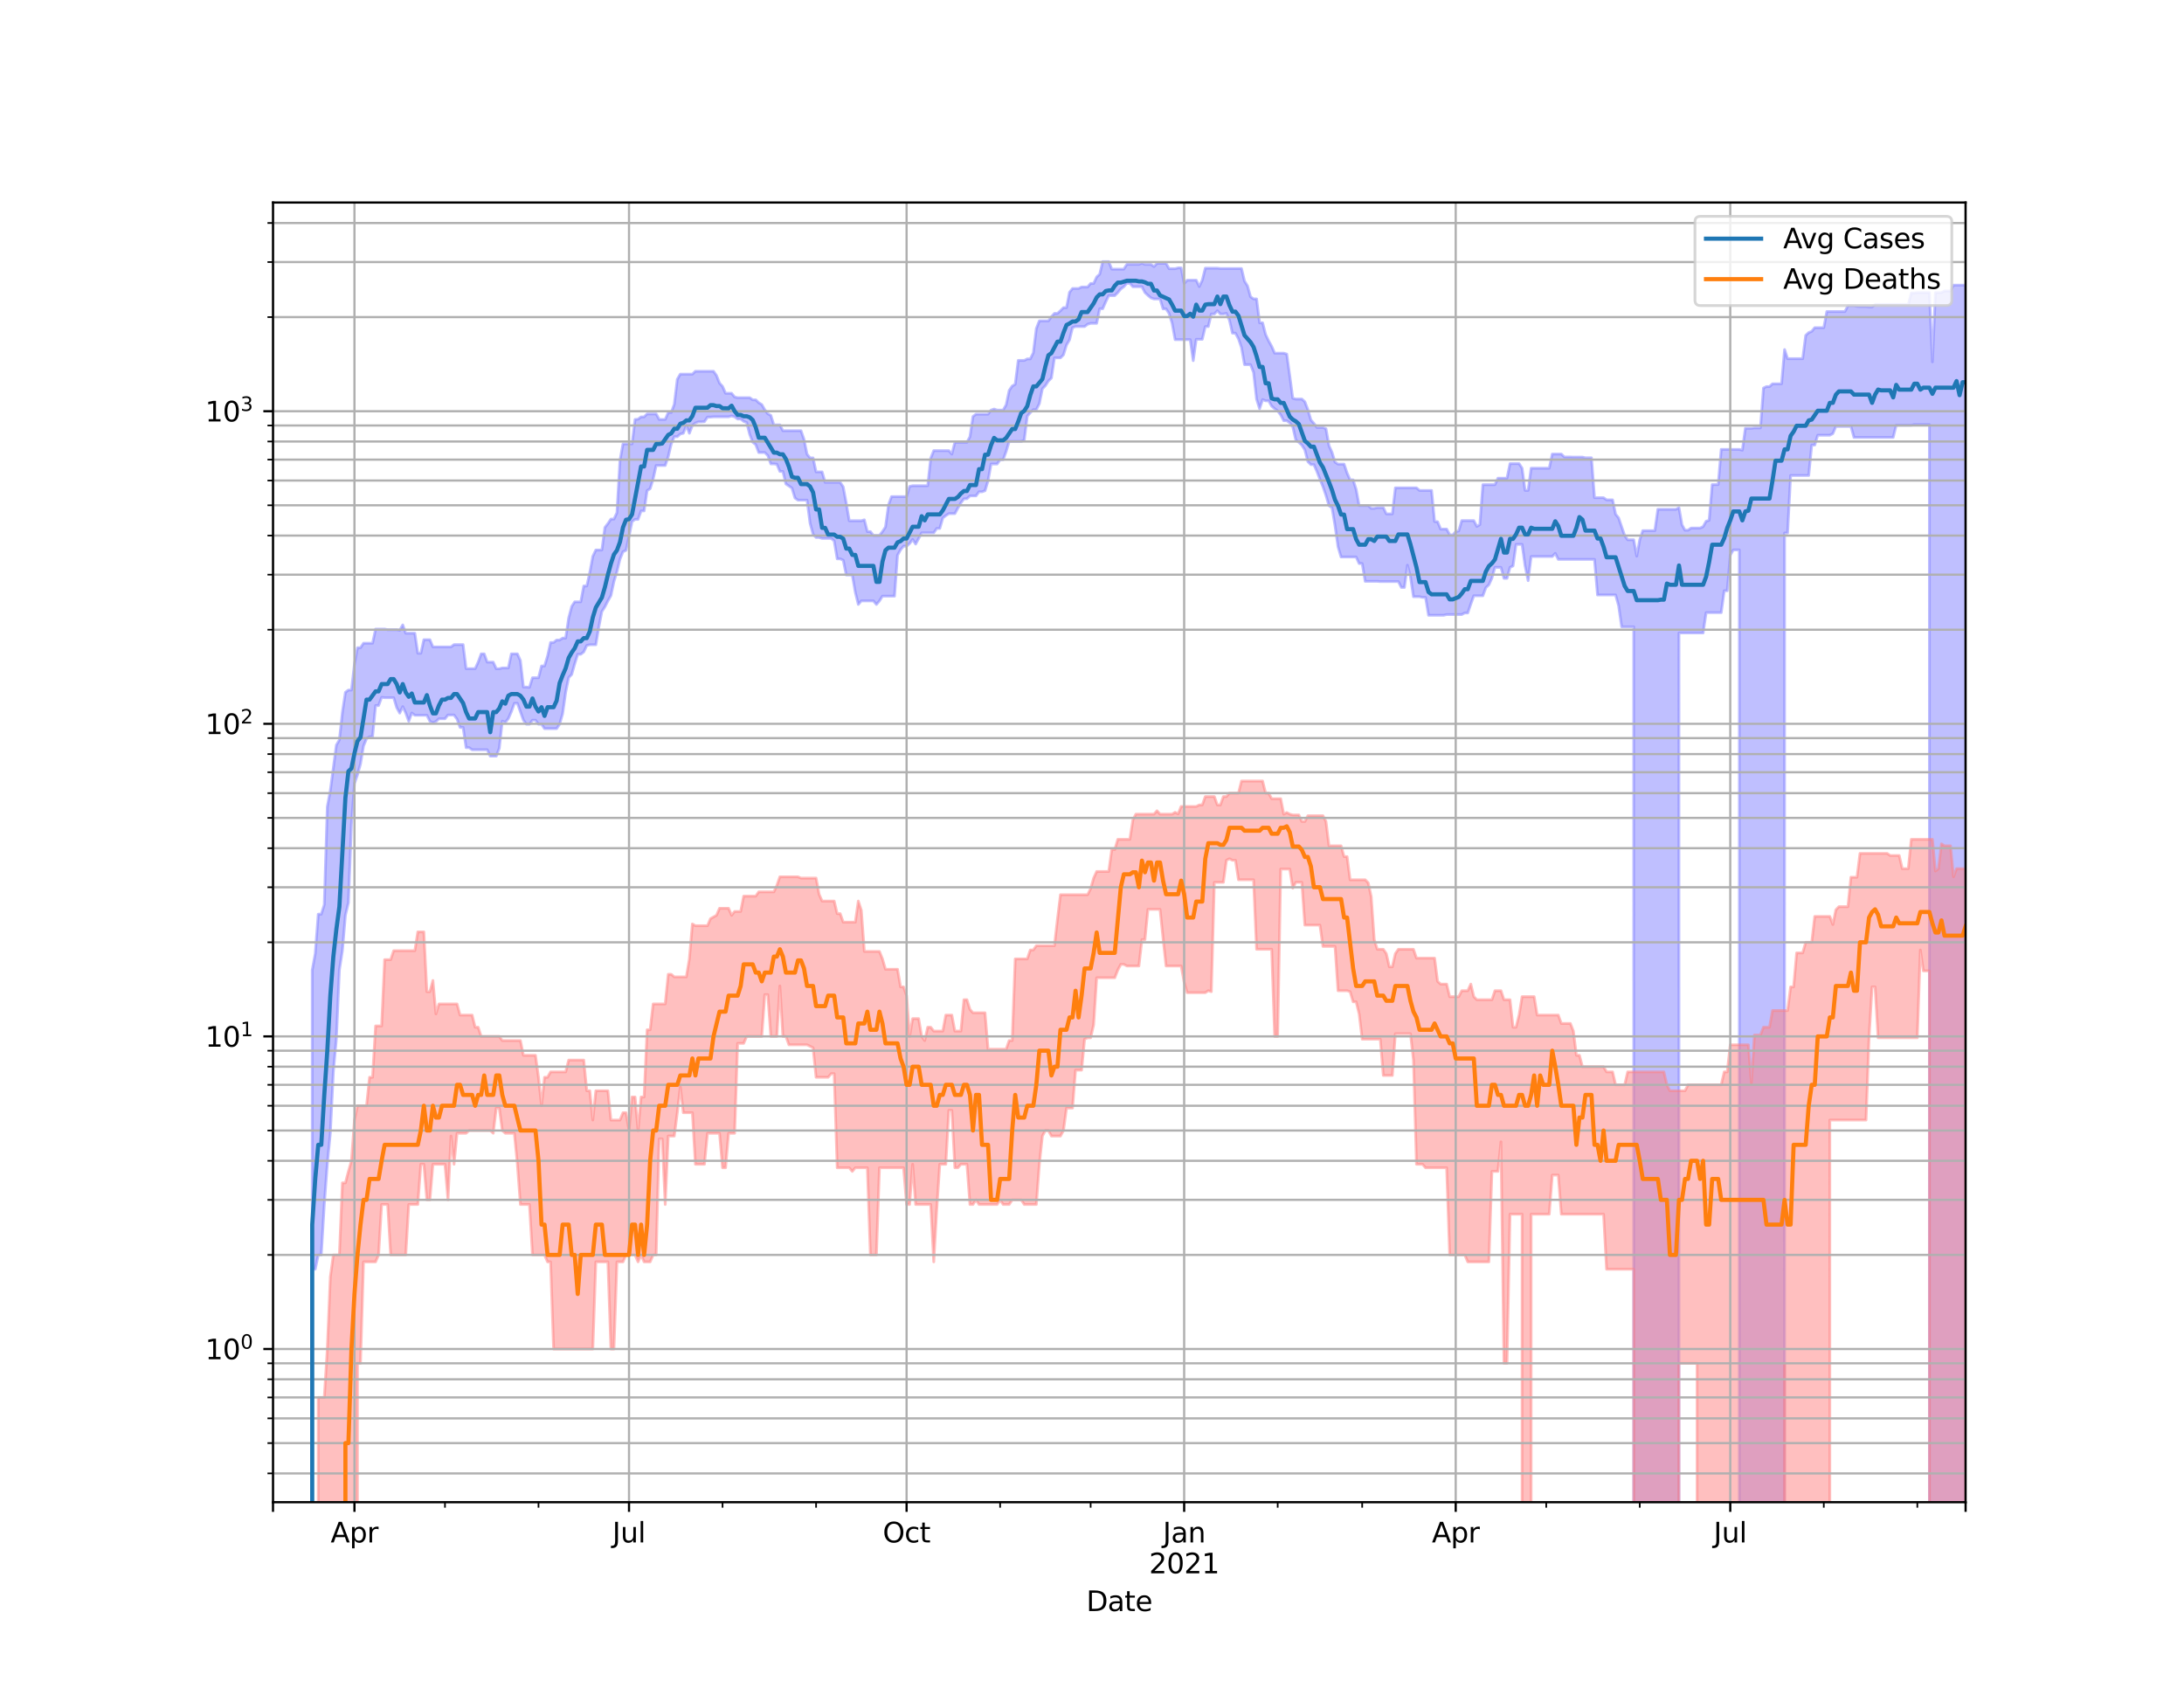 <?xml version="1.0" encoding="utf-8" standalone="no"?>
<!DOCTYPE svg PUBLIC "-//W3C//DTD SVG 1.1//EN"
  "http://www.w3.org/Graphics/SVG/1.1/DTD/svg11.dtd">
<svg height="612pt" version="1.1" viewBox="0 0 792 612" width="792pt" xmlns="http://www.w3.org/2000/svg" xmlns:xlink="http://www.w3.org/1999/xlink">
 <defs>
  <style type="text/css">*{stroke-linecap:butt;stroke-linejoin:round;}</style>
 </defs>
 <g id="figure_1">
  <g id="patch_1">
   <path d="M 0 612 
L 792 612 
L 792 0 
L 0 0 
z
" style="fill:#ffffff;"/>
  </g>
  <g id="axes_1">
   <g id="patch_2">
    <path d="M 99 544.68 
L 712.8 544.68 
L 712.8 73.44 
L 99 73.44 
z
" style="fill:#ffffff;"/>
   </g>
   <g id="PolyCollection_1">
    <path clip-path="url(#p68e2955192)" d="M 99 113835.438 
L 99 113835.438 
L 100.094 113835.438 
L 101.188 113835.438 
L 102.282 113835.438 
L 103.376 113835.438 
L 104.471 113835.438 
L 105.565 113835.438 
L 106.659 113835.438 
L 107.753 113835.438 
L 108.847 113835.438 
L 109.941 113835.438 
L 111.035 113835.438 
L 112.129 113835.438 
L 113.224 351.742 
L 114.318 345.777 
L 115.412 331.482 
L 116.506 331.482 
L 117.6 328.006 
L 118.694 292.506 
L 119.788 286.618 
L 120.882 278.413 
L 121.976 270.158 
L 123.071 268.294 
L 124.165 258.25 
L 125.259 251.031 
L 126.353 250.218 
L 127.447 250.218 
L 128.541 240.81 
L 129.635 234.871 
L 130.729 234.871 
L 131.824 233.213 
L 132.918 233.213 
L 134.012 233.213 
L 135.106 233.213 
L 136.2 228.105 
L 137.294 228.105 
L 138.388 228.105 
L 139.482 228.105 
L 140.576 228.326 
L 141.671 228.326 
L 142.765 228.326 
L 143.859 228.326 
L 144.953 228.548 
L 146.047 226.585 
L 147.141 229.598 
L 148.235 229.598 
L 149.329 229.598 
L 150.424 229.598 
L 151.518 236.85 
L 152.612 236.85 
L 153.706 231.951 
L 154.8 231.951 
L 155.894 231.951 
L 156.988 234.563 
L 158.082 234.563 
L 159.176 234.563 
L 160.271 234.563 
L 161.365 234.563 
L 162.459 234.563 
L 163.553 234.563 
L 164.647 233.732 
L 165.741 233.732 
L 166.835 233.732 
L 167.929 233.732 
L 169.024 242.455 
L 170.118 242.455 
L 171.212 242.455 
L 172.306 242.455 
L 173.4 240.086 
L 174.494 237.085 
L 175.588 237.085 
L 176.682 240.086 
L 177.776 240.086 
L 178.871 240.086 
L 179.965 242.487 
L 181.059 242.487 
L 182.153 242.193 
L 183.247 242.193 
L 184.341 242.193 
L 185.435 237.085 
L 186.529 237.085 
L 187.624 237.085 
L 188.718 239.526 
L 189.812 249.117 
L 190.906 249.117 
L 192 249.23 
L 193.094 245.743 
L 194.188 245.743 
L 195.282 245.743 
L 196.376 241.481 
L 197.471 241.481 
L 198.565 237.885 
L 199.659 232.969 
L 200.753 232.969 
L 201.847 232.084 
L 202.941 232.084 
L 204.035 231.372 
L 205.129 231.372 
L 206.224 224.061 
L 207.318 219.908 
L 208.412 218.216 
L 209.506 218.216 
L 210.6 218.216 
L 211.694 212.471 
L 212.788 212.471 
L 213.882 207.585 
L 214.976 201.701 
L 216.071 199.419 
L 217.165 199.419 
L 218.259 199.419 
L 219.353 191.256 
L 220.447 189.851 
L 221.541 188.222 
L 222.635 188.222 
L 223.729 185.881 
L 224.824 166.954 
L 225.918 160.948 
L 227.012 160.948 
L 228.106 160.948 
L 229.2 160.948 
L 230.294 152.094 
L 231.388 152 
L 232.482 151.161 
L 233.576 151.161 
L 234.671 150.08 
L 235.765 150.08 
L 236.859 150.08 
L 237.953 150.08 
L 239.047 152.089 
L 240.141 152.089 
L 241.235 152.089 
L 242.329 149.585 
L 243.424 149.585 
L 244.518 146.582 
L 245.612 137.521 
L 246.706 135.666 
L 247.8 135.666 
L 248.894 135.666 
L 249.988 135.666 
L 251.082 135.666 
L 252.176 134.609 
L 253.271 134.609 
L 254.365 134.609 
L 255.459 134.609 
L 256.553 134.609 
L 257.647 134.609 
L 258.741 134.609 
L 259.835 136.166 
L 260.929 138.918 
L 262.024 140.117 
L 263.118 142.603 
L 264.212 142.603 
L 265.306 142.603 
L 266.4 143.959 
L 267.494 144.199 
L 268.588 144.199 
L 269.682 144.199 
L 270.776 144.199 
L 271.871 144.199 
L 272.965 144.976 
L 274.059 144.976 
L 275.153 146.028 
L 276.247 146.694 
L 277.341 148.591 
L 278.435 150.025 
L 279.529 150.6 
L 280.624 154.069 
L 281.718 154.069 
L 282.812 154.069 
L 283.906 156.171 
L 285 156.171 
L 286.094 156.171 
L 287.188 156.171 
L 288.282 156.171 
L 289.376 156.171 
L 290.471 156.171 
L 291.565 159.316 
L 292.659 164.673 
L 293.753 166.029 
L 294.847 166.029 
L 295.941 171.1 
L 297.035 171.1 
L 298.129 171.1 
L 299.224 174.907 
L 300.318 174.907 
L 301.412 174.907 
L 302.506 174.907 
L 303.6 174.907 
L 304.694 174.907 
L 305.788 176.556 
L 306.882 182.43 
L 307.976 188.814 
L 309.071 188.814 
L 310.165 188.814 
L 311.259 188.814 
L 312.353 188.814 
L 313.447 188.484 
L 314.541 192.75 
L 315.635 192.75 
L 316.729 194.144 
L 317.824 194.144 
L 318.918 194.144 
L 320.012 192.75 
L 321.106 191.082 
L 322.2 183.123 
L 323.294 180.066 
L 324.388 180.066 
L 325.482 180.066 
L 326.576 180.066 
L 327.671 180.066 
L 328.765 180.066 
L 329.859 176.375 
L 330.953 176.119 
L 332.047 176.119 
L 333.141 176.119 
L 334.235 176.119 
L 335.329 176.119 
L 336.424 176.119 
L 337.518 166.113 
L 338.612 163.393 
L 339.706 163.393 
L 340.8 163.393 
L 341.894 163.393 
L 342.988 163.393 
L 344.082 163.393 
L 345.176 164.653 
L 346.271 160.387 
L 347.365 160.387 
L 348.459 160.387 
L 349.553 160.387 
L 350.647 160.387 
L 351.741 158.35 
L 352.835 151.023 
L 353.929 150.17 
L 355.024 150.17 
L 356.118 150.17 
L 357.212 150.17 
L 358.306 150.17 
L 359.4 148.698 
L 360.494 148.319 
L 361.588 148.698 
L 362.682 148.698 
L 363.776 148.698 
L 364.871 146.783 
L 365.965 141.587 
L 367.059 139.966 
L 368.153 139.332 
L 369.247 130.688 
L 370.341 130.688 
L 371.435 130.688 
L 372.529 130.132 
L 373.624 130.132 
L 374.718 127.922 
L 375.812 119.111 
L 376.906 116.347 
L 378 116.347 
L 379.094 116.347 
L 380.188 116.347 
L 381.282 114.847 
L 382.376 113.649 
L 383.471 113.649 
L 384.565 112.653 
L 385.659 111.555 
L 386.753 111.555 
L 387.847 105.986 
L 388.941 104.604 
L 390.035 104.604 
L 391.129 104.604 
L 392.224 104.074 
L 393.318 104.074 
L 394.412 104.074 
L 395.506 102.778 
L 396.6 102.778 
L 397.694 100.435 
L 398.788 99.431 
L 399.882 94.86 
L 400.976 94.86 
L 402.071 94.86 
L 403.165 97.578 
L 404.259 97.578 
L 405.353 97.578 
L 406.447 97.578 
L 407.541 97.578 
L 408.635 95.851 
L 409.729 95.851 
L 410.824 95.851 
L 411.918 95.851 
L 413.012 95.851 
L 414.106 95.442 
L 415.2 95.875 
L 416.294 95.875 
L 417.388 95.875 
L 418.482 96.662 
L 419.576 95.49 
L 420.671 95.49 
L 421.765 95.49 
L 422.859 95.49 
L 423.953 97.425 
L 425.047 97.425 
L 426.141 97.425 
L 427.235 97.131 
L 428.329 97.131 
L 429.424 102.801 
L 430.518 101.594 
L 431.612 101.594 
L 432.706 101.594 
L 433.8 101.594 
L 434.894 103.911 
L 435.988 101.594 
L 437.082 97.239 
L 438.176 97.239 
L 439.271 97.239 
L 440.365 97.239 
L 441.459 97.239 
L 442.553 97.373 
L 443.647 97.373 
L 444.741 97.373 
L 445.835 97.373 
L 446.929 97.373 
L 448.024 97.373 
L 449.118 97.373 
L 450.212 97.373 
L 451.306 101.931 
L 452.4 103.697 
L 453.494 107.595 
L 454.588 108.39 
L 455.682 108.39 
L 456.776 117.048 
L 457.871 117.048 
L 458.965 121.298 
L 460.059 123.615 
L 461.153 125.575 
L 462.247 128.06 
L 463.341 128.06 
L 464.435 128.06 
L 465.529 128.06 
L 466.624 128.379 
L 467.718 136.273 
L 468.812 144.418 
L 469.906 144.692 
L 471 144.692 
L 472.094 144.692 
L 473.188 145.669 
L 474.282 148.538 
L 475.376 152.277 
L 476.471 153.527 
L 477.565 155.003 
L 478.659 155.003 
L 479.753 155.003 
L 480.847 155.455 
L 481.941 161.597 
L 483.035 164.016 
L 484.129 167.574 
L 485.224 168.288 
L 486.318 168.288 
L 487.412 168.288 
L 488.506 171.517 
L 489.6 174.001 
L 490.694 174.001 
L 491.788 177.441 
L 492.882 183.31 
L 493.976 183.31 
L 495.071 183.31 
L 496.165 183.31 
L 497.259 184.326 
L 498.353 184.326 
L 499.447 184.055 
L 500.541 184.055 
L 501.635 184.055 
L 502.729 186.34 
L 503.824 186.34 
L 504.918 186.34 
L 506.012 176.892 
L 507.106 176.892 
L 508.2 176.892 
L 509.294 176.892 
L 510.388 176.892 
L 511.482 176.892 
L 512.576 176.892 
L 513.671 176.892 
L 514.765 177.836 
L 515.859 177.836 
L 516.953 177.836 
L 518.047 177.836 
L 519.141 177.836 
L 520.235 189.102 
L 521.329 189.179 
L 522.424 191.851 
L 523.518 191.851 
L 524.612 191.851 
L 525.706 193.862 
L 526.8 194.046 
L 527.894 192.774 
L 528.988 192.524 
L 530.082 188.77 
L 531.176 188.77 
L 532.271 188.77 
L 533.365 188.77 
L 534.459 188.77 
L 535.553 190.875 
L 536.647 190.235 
L 537.741 175.737 
L 538.835 175.737 
L 539.929 175.737 
L 541.024 175.737 
L 542.118 175.737 
L 543.212 173.384 
L 544.306 173.384 
L 545.4 173.384 
L 546.494 173.384 
L 547.588 168.107 
L 548.682 168.107 
L 549.776 168.107 
L 550.871 168.107 
L 551.965 169.764 
L 553.059 177.81 
L 554.153 177.81 
L 555.247 169.764 
L 556.341 169.764 
L 557.435 169.764 
L 558.529 169.764 
L 559.624 169.764 
L 560.718 169.764 
L 561.812 169.764 
L 562.906 164.64 
L 564 164.64 
L 565.094 164.64 
L 566.188 164.64 
L 567.282 165.704 
L 568.376 165.704 
L 569.471 165.704 
L 570.565 165.752 
L 571.659 165.752 
L 572.753 165.752 
L 573.847 165.752 
L 574.941 166.001 
L 576.035 166.001 
L 577.129 166.001 
L 578.224 180.464 
L 579.318 180.464 
L 580.412 180.464 
L 581.506 180.464 
L 582.6 181.253 
L 583.694 181.253 
L 584.788 181.253 
L 585.882 186.456 
L 586.976 187.799 
L 588.071 191.025 
L 589.165 194.181 
L 590.259 195.718 
L 591.353 195.718 
L 592.447 195.718 
L 593.541 201.658 
L 594.635 195.718 
L 595.729 192.417 
L 596.824 192.417 
L 597.918 192.417 
L 599.012 192.417 
L 600.106 192.417 
L 601.2 184.67 
L 602.294 184.67 
L 603.388 184.67 
L 604.482 184.67 
L 605.576 184.67 
L 606.671 184.67 
L 607.765 184.67 
L 608.859 184.065 
L 609.953 190.303 
L 611.047 192.251 
L 612.141 192.251 
L 613.235 191.477 
L 614.329 191.477 
L 615.424 191.477 
L 616.518 191.477 
L 617.612 190.956 
L 618.706 189.002 
L 619.8 188.66 
L 620.894 175.712 
L 621.988 175.712 
L 623.082 175.712 
L 624.176 162.948 
L 625.271 162.948 
L 626.365 162.948 
L 627.459 162.948 
L 628.553 162.948 
L 629.647 162.948 
L 630.741 162.948 
L 631.835 163.242 
L 632.929 155.298 
L 634.024 155.298 
L 635.118 155.298 
L 636.212 155.148 
L 637.306 155.148 
L 638.4 155.148 
L 639.494 140.699 
L 640.588 140.179 
L 641.682 140.179 
L 642.776 139.167 
L 643.871 139.167 
L 644.965 139.167 
L 646.059 139.167 
L 647.153 126.743 
L 648.247 130.059 
L 649.341 130.059 
L 650.435 130.059 
L 651.529 130.059 
L 652.624 130.059 
L 653.718 130.059 
L 654.812 121.606 
L 655.906 120.603 
L 657 120.15 
L 658.094 118.807 
L 659.188 118.807 
L 660.282 118.807 
L 661.376 118.807 
L 662.471 112.966 
L 663.565 112.966 
L 664.659 112.966 
L 665.753 112.966 
L 666.847 112.966 
L 667.941 112.966 
L 669.035 112.966 
L 670.129 110.846 
L 671.224 110.846 
L 672.318 110.846 
L 673.412 111.084 
L 674.506 111.159 
L 675.6 111.159 
L 676.694 111.159 
L 677.788 111.287 
L 678.882 111.287 
L 679.976 110.405 
L 681.071 110.405 
L 682.165 110.405 
L 683.259 110.405 
L 684.353 110.405 
L 685.447 110.405 
L 686.541 110.405 
L 687.635 110.405 
L 688.729 110.405 
L 689.824 110.405 
L 690.918 110.405 
L 692.012 110.405 
L 693.106 106.252 
L 694.2 106.252 
L 695.294 106.11 
L 696.388 106.11 
L 697.482 106.11 
L 698.576 106.11 
L 699.671 106.11 
L 700.765 131.202 
L 701.859 106.11 
L 702.953 106.11 
L 704.047 106.11 
L 705.141 105.497 
L 706.235 105.497 
L 707.329 105.497 
L 708.424 103.397 
L 709.518 103.397 
L 710.612 103.397 
L 711.706 103.397 
L 712.8 103.397 
L 712.8 113835.438 
L 712.8 113835.438 
L 711.706 113835.438 
L 710.612 113835.438 
L 709.518 113835.438 
L 708.424 113835.438 
L 707.329 113835.438 
L 706.235 113835.438 
L 705.141 113835.438 
L 704.047 113835.438 
L 702.953 113835.438 
L 701.859 113835.438 
L 700.765 113835.438 
L 699.671 153.944 
L 698.576 153.944 
L 697.482 153.944 
L 696.388 153.944 
L 695.294 153.944 
L 694.2 153.944 
L 693.106 154.189 
L 692.012 154.189 
L 690.918 154.189 
L 689.824 154.189 
L 688.729 154.189 
L 687.635 154.189 
L 686.541 158.606 
L 685.447 158.606 
L 684.353 158.606 
L 683.259 158.606 
L 682.165 158.606 
L 681.071 158.606 
L 679.976 158.606 
L 678.882 158.606 
L 677.788 158.606 
L 676.694 158.606 
L 675.6 158.606 
L 674.506 158.606 
L 673.412 158.606 
L 672.318 158.606 
L 671.224 154.633 
L 670.129 154.633 
L 669.035 154.633 
L 667.941 154.633 
L 666.847 154.633 
L 665.753 154.633 
L 664.659 157.228 
L 663.565 157.806 
L 662.471 157.806 
L 661.376 157.806 
L 660.282 157.806 
L 659.188 157.806 
L 658.094 161.369 
L 657 161.369 
L 655.906 172.41 
L 654.812 172.41 
L 653.718 172.41 
L 652.624 172.41 
L 651.529 172.41 
L 650.435 172.41 
L 649.341 172.41 
L 648.247 193.267 
L 647.153 193.267 
L 646.059 113835.438 
L 644.965 113835.438 
L 643.871 113835.438 
L 642.776 113835.438 
L 641.682 113835.438 
L 640.588 113835.438 
L 639.494 113835.438 
L 638.4 113835.438 
L 637.306 113835.438 
L 636.212 113835.438 
L 635.118 113835.438 
L 634.024 113835.438 
L 632.929 113835.438 
L 631.835 113835.438 
L 630.741 199.392 
L 629.647 199.392 
L 628.553 199.392 
L 627.459 201.273 
L 626.365 214.214 
L 625.271 214.214 
L 624.176 222.136 
L 623.082 222.136 
L 621.988 222.136 
L 620.894 222.136 
L 619.8 222.136 
L 618.706 222.136 
L 617.612 229.497 
L 616.518 229.497 
L 615.424 229.497 
L 614.329 229.497 
L 613.235 229.497 
L 612.141 229.497 
L 611.047 229.497 
L 609.953 229.497 
L 608.859 229.497 
L 607.765 113835.438 
L 606.671 113835.438 
L 605.576 113835.438 
L 604.482 113835.438 
L 603.388 113835.438 
L 602.294 113835.438 
L 601.2 113835.438 
L 600.106 113835.438 
L 599.012 113835.438 
L 597.918 113835.438 
L 596.824 113835.438 
L 595.729 113835.438 
L 594.635 113835.438 
L 593.541 113835.438 
L 592.447 227.279 
L 591.353 227.279 
L 590.259 227.279 
L 589.165 227.279 
L 588.071 227.279 
L 586.976 219.66 
L 585.882 215.734 
L 584.788 215.734 
L 583.694 215.734 
L 582.6 215.734 
L 581.506 215.734 
L 580.412 215.734 
L 579.318 215.734 
L 578.224 202.832 
L 577.129 202.832 
L 576.035 202.832 
L 574.941 202.832 
L 573.847 202.832 
L 572.753 202.832 
L 571.659 202.832 
L 570.565 202.832 
L 569.471 202.832 
L 568.376 202.832 
L 567.282 202.832 
L 566.188 202.832 
L 565.094 202.832 
L 564 200.638 
L 562.906 201.788 
L 561.812 201.788 
L 560.718 201.788 
L 559.624 201.788 
L 558.529 201.788 
L 557.435 201.788 
L 556.341 201.788 
L 555.247 201.788 
L 554.153 210.53 
L 553.059 205.205 
L 551.965 197.396 
L 550.871 197.396 
L 549.776 197.396 
L 548.682 205.205 
L 547.588 205.731 
L 546.494 209.697 
L 545.4 209.697 
L 544.306 205.731 
L 543.212 205.731 
L 542.118 205.731 
L 541.024 209.613 
L 539.929 212.027 
L 538.835 213.082 
L 537.741 216.021 
L 536.647 216.021 
L 535.553 216.021 
L 534.459 216.021 
L 533.365 219.045 
L 532.271 222.245 
L 531.176 222.245 
L 530.082 222.835 
L 528.988 222.835 
L 527.894 222.835 
L 526.8 222.835 
L 525.706 222.835 
L 524.612 222.835 
L 523.518 223.1 
L 522.424 223.1 
L 521.329 223.1 
L 520.235 223.1 
L 519.141 223.1 
L 518.047 223.1 
L 516.953 216.599 
L 515.859 216.599 
L 514.765 216.367 
L 513.671 216.367 
L 512.576 216.367 
L 511.482 209.111 
L 510.388 204.944 
L 509.294 213.009 
L 508.2 213.009 
L 507.106 210.875 
L 506.012 210.875 
L 504.918 210.875 
L 503.824 210.875 
L 502.729 210.875 
L 501.635 210.875 
L 500.541 210.875 
L 499.447 210.788 
L 498.353 210.788 
L 497.259 210.788 
L 496.165 210.788 
L 495.071 210.788 
L 493.976 204.336 
L 492.882 204.336 
L 491.788 201.96 
L 490.694 201.96 
L 489.6 201.96 
L 488.506 201.96 
L 487.412 201.96 
L 486.318 201.96 
L 485.224 198.283 
L 484.129 190.6 
L 483.035 184.115 
L 481.941 183.339 
L 480.847 179.643 
L 479.753 176.47 
L 478.659 173.773 
L 477.565 170.962 
L 476.471 168.47 
L 475.376 168.47 
L 474.282 167.388 
L 473.188 163.118 
L 472.094 161.407 
L 471 160.369 
L 469.906 159.552 
L 468.812 154.782 
L 467.718 153.312 
L 466.624 152.546 
L 465.529 152.546 
L 464.435 150.453 
L 463.341 148.992 
L 462.247 148.198 
L 461.153 147.265 
L 460.059 145.339 
L 458.965 145.339 
L 457.871 144.89 
L 456.776 148.198 
L 455.682 144.728 
L 454.588 135.044 
L 453.494 132.218 
L 452.4 132.218 
L 451.306 132.218 
L 450.212 126.023 
L 449.118 122.858 
L 448.024 120.802 
L 446.929 120.802 
L 445.835 116.077 
L 444.741 113.62 
L 443.647 113.846 
L 442.553 113.846 
L 441.459 112.681 
L 440.365 113.846 
L 439.271 113.846 
L 438.176 118.409 
L 437.082 118.409 
L 435.988 123.038 
L 434.894 123.038 
L 433.8 123.038 
L 432.706 130.776 
L 431.612 123.154 
L 430.518 123.154 
L 429.424 123.154 
L 428.329 123.154 
L 427.235 123.154 
L 426.141 123.154 
L 425.047 117.177 
L 423.953 113.68 
L 422.859 111.993 
L 421.765 111.993 
L 420.671 108.403 
L 419.576 108.403 
L 418.482 108.403 
L 417.388 108.017 
L 416.294 107.1 
L 415.2 106.085 
L 414.106 103.96 
L 413.012 103.96 
L 411.918 103.96 
L 410.824 103.96 
L 409.729 102.728 
L 408.635 102.728 
L 407.541 103.96 
L 406.447 104.763 
L 405.353 106.087 
L 404.259 107.182 
L 403.165 107.182 
L 402.071 107.182 
L 400.976 109.452 
L 399.882 111.949 
L 398.788 111.949 
L 397.694 117.246 
L 396.6 117.246 
L 395.506 117.246 
L 394.412 117.564 
L 393.318 118.407 
L 392.224 118.407 
L 391.129 118.407 
L 390.035 118.407 
L 388.941 118.794 
L 387.847 123.23 
L 386.753 125.095 
L 385.659 128.658 
L 384.565 129.752 
L 383.471 129.752 
L 382.376 129.752 
L 381.282 137.083 
L 380.188 138.136 
L 379.094 139.827 
L 378 140.995 
L 376.906 146.358 
L 375.812 148.528 
L 374.718 148.528 
L 373.624 149.635 
L 372.529 150.885 
L 371.435 159.607 
L 370.341 160.06 
L 369.247 160.06 
L 368.153 160.06 
L 367.059 160.06 
L 365.965 160.06 
L 364.871 163.684 
L 363.776 166.693 
L 362.682 166.693 
L 361.588 168.244 
L 360.494 168.244 
L 359.4 168.244 
L 358.306 174.328 
L 357.212 177.933 
L 356.118 178.324 
L 355.024 178.324 
L 353.929 179.808 
L 352.835 179.808 
L 351.741 179.808 
L 350.647 180.838 
L 349.553 180.866 
L 348.459 182.333 
L 347.365 184.226 
L 346.271 186.236 
L 345.176 186.236 
L 344.082 186.236 
L 342.988 186.952 
L 341.894 187.82 
L 340.8 191.605 
L 339.706 191.605 
L 338.612 193.195 
L 337.518 193.195 
L 336.424 193.195 
L 335.329 193.195 
L 334.235 193.195 
L 333.141 195.263 
L 332.047 197.278 
L 330.953 195.603 
L 329.859 197.081 
L 328.765 198.043 
L 327.671 198.043 
L 326.576 199.324 
L 325.482 201.33 
L 324.388 216.155 
L 323.294 216.155 
L 322.2 216.155 
L 321.106 216.155 
L 320.012 216.155 
L 318.918 217.876 
L 317.824 219.167 
L 316.729 217.876 
L 315.635 217.876 
L 314.541 217.876 
L 313.447 217.876 
L 312.353 217.876 
L 311.259 219.167 
L 310.165 214.753 
L 309.071 208.482 
L 307.976 208.482 
L 306.882 208.482 
L 305.788 203.141 
L 304.694 202.642 
L 303.6 202.642 
L 302.506 196.125 
L 301.412 195.225 
L 300.318 195.225 
L 299.224 195.225 
L 298.129 195.225 
L 297.035 194.887 
L 295.941 194.887 
L 294.847 193.716 
L 293.753 189.704 
L 292.659 181.347 
L 291.565 181.347 
L 290.471 181.347 
L 289.376 181.347 
L 288.282 180.576 
L 287.188 176.979 
L 286.094 176.213 
L 285 175.484 
L 283.906 170.931 
L 282.812 170.931 
L 281.718 168.317 
L 280.624 168.208 
L 279.529 168.208 
L 278.435 165.176 
L 277.341 164.082 
L 276.247 164.082 
L 275.153 164.082 
L 274.059 161.218 
L 272.965 160.338 
L 271.871 157.513 
L 270.776 153.205 
L 269.682 152.789 
L 268.588 151.927 
L 267.494 151.937 
L 266.4 151.136 
L 265.306 150.829 
L 264.212 151.136 
L 263.118 151.136 
L 262.024 151.136 
L 260.929 151.136 
L 259.835 151.136 
L 258.741 151.136 
L 257.647 151.238 
L 256.553 151.238 
L 255.459 152.89 
L 254.365 152.975 
L 253.271 152.975 
L 252.176 153.377 
L 251.082 154.254 
L 249.988 157.095 
L 248.894 154.254 
L 247.8 157.095 
L 246.706 157.356 
L 245.612 158.332 
L 244.518 158.332 
L 243.424 160.973 
L 242.329 165.566 
L 241.235 168.785 
L 240.141 168.785 
L 239.047 168.785 
L 237.953 168.785 
L 236.859 173.691 
L 235.765 177.196 
L 234.671 177.889 
L 233.576 185.251 
L 232.482 185.251 
L 231.388 188.331 
L 230.294 188.331 
L 229.2 189.135 
L 228.106 194.465 
L 227.012 199.556 
L 225.918 200.053 
L 224.824 202.744 
L 223.729 207.28 
L 222.635 210.875 
L 221.541 215.963 
L 220.447 217.896 
L 219.353 220.033 
L 218.259 221.747 
L 217.165 227.303 
L 216.071 233.787 
L 214.976 233.787 
L 213.882 233.787 
L 212.788 234.035 
L 211.694 236.384 
L 210.6 237.232 
L 209.506 237.232 
L 208.412 240.715 
L 207.318 244.565 
L 206.224 245.673 
L 205.129 251.031 
L 204.035 258.75 
L 202.941 262.595 
L 201.847 264.201 
L 200.753 264.201 
L 199.659 264.201 
L 198.565 264.201 
L 197.471 264.201 
L 196.376 262.595 
L 195.282 262.595 
L 194.188 261.135 
L 193.094 261.135 
L 192 262.595 
L 190.906 262.595 
L 189.812 261.135 
L 188.718 258.069 
L 187.624 255.014 
L 186.529 255.014 
L 185.435 258.069 
L 184.341 260.563 
L 183.247 261.908 
L 182.153 261.472 
L 181.059 271.323 
L 179.965 274.175 
L 178.871 274.175 
L 177.776 274.175 
L 176.682 271.857 
L 175.588 271.857 
L 174.494 271.857 
L 173.4 271.857 
L 172.306 271.857 
L 171.212 271.857 
L 170.118 271.088 
L 169.024 271.088 
L 167.929 263.744 
L 166.835 263.744 
L 165.741 260.753 
L 164.647 259.254 
L 163.553 259.254 
L 162.459 259.254 
L 161.365 260.611 
L 160.271 260.611 
L 159.176 260.611 
L 158.082 261.617 
L 156.988 262.055 
L 155.894 261.52 
L 154.8 259.347 
L 153.706 259.347 
L 152.612 259.347 
L 151.518 259.347 
L 150.424 259.347 
L 149.329 258.522 
L 148.235 261.52 
L 147.141 258.522 
L 146.047 256.213 
L 144.953 258.567 
L 143.859 256.561 
L 142.765 252.982 
L 141.671 252.982 
L 140.576 252.982 
L 139.482 252.982 
L 138.388 252.86 
L 137.294 255.824 
L 136.2 255.824 
L 135.106 267.089 
L 134.012 267.143 
L 132.918 267.852 
L 131.824 270.505 
L 130.729 277.003 
L 129.635 280.927 
L 128.541 284.109 
L 127.447 298.886 
L 126.353 327.266 
L 125.259 331.884 
L 124.165 344.718 
L 123.071 351.742 
L 121.976 376.788 
L 120.882 388.659 
L 119.788 410.908 
L 118.694 422.144 
L 117.6 436.728 
L 116.506 455.019 
L 115.412 455.019 
L 114.318 460.205 
L 113.224 460.205 
L 112.129 113835.438 
L 111.035 113835.438 
L 109.941 113835.438 
L 108.847 113835.438 
L 107.753 113835.438 
L 106.659 113835.438 
L 105.565 113835.438 
L 104.471 113835.438 
L 103.376 113835.438 
L 102.282 113835.438 
L 101.188 113835.438 
L 100.094 113835.438 
L 99 113835.438 
z
" style="fill:#8080ff;fill-opacity:0.5;stroke:#8080ff;stroke-opacity:0.5;"/>
   </g>
   <g id="PolyCollection_2">
    <path clip-path="url(#p68e2955192)" d="M 99 113835.438 
L 99 113835.438 
L 100.094 113835.438 
L 101.188 113835.438 
L 102.282 113835.438 
L 103.376 113835.438 
L 104.471 113835.438 
L 105.565 113835.438 
L 106.659 113835.438 
L 107.753 113835.438 
L 108.847 113835.438 
L 109.941 113835.438 
L 111.035 113835.438 
L 112.129 113835.438 
L 113.224 113835.438 
L 114.318 113835.438 
L 115.412 506.697 
L 116.506 506.697 
L 117.6 506.697 
L 118.694 489.139 
L 119.788 463.019 
L 120.882 455.019 
L 121.976 455.019 
L 123.071 455.019 
L 124.165 428.898 
L 125.259 428.898 
L 126.353 424.736 
L 127.447 420.898 
L 128.541 406.125 
L 129.635 400.939 
L 130.729 400.939 
L 131.824 400.939 
L 132.918 400.939 
L 134.012 390.615 
L 135.106 390.615 
L 136.2 372.005 
L 137.294 372.005 
L 138.388 372.005 
L 139.482 347.965 
L 140.576 347.965 
L 141.671 347.965 
L 142.765 344.718 
L 143.859 344.718 
L 144.953 344.718 
L 146.047 344.718 
L 147.141 344.718 
L 148.235 344.718 
L 149.329 344.718 
L 150.424 344.718 
L 151.518 337.884 
L 152.612 337.884 
L 153.706 337.884 
L 154.8 359.583 
L 155.894 359.583 
L 156.988 355.507 
L 158.082 367.646 
L 159.176 364.027 
L 160.271 364.027 
L 161.365 364.027 
L 162.459 364.027 
L 163.553 364.027 
L 164.647 364.027 
L 165.741 364.027 
L 166.835 368.064 
L 167.929 368.064 
L 169.024 368.064 
L 170.118 368.064 
L 171.212 368.064 
L 172.306 372.463 
L 173.4 372.463 
L 174.494 375.793 
L 175.588 375.793 
L 176.682 375.793 
L 177.776 375.793 
L 178.871 375.793 
L 179.965 375.793 
L 181.059 375.793 
L 182.153 377.292 
L 183.247 377.292 
L 184.341 377.292 
L 185.435 377.292 
L 186.529 377.292 
L 187.624 377.292 
L 188.718 377.292 
L 189.812 382.648 
L 190.906 382.648 
L 192 382.648 
L 193.094 382.648 
L 194.188 382.648 
L 195.282 390.615 
L 196.376 400.939 
L 197.471 390.615 
L 198.565 390.615 
L 199.659 388.659 
L 200.753 388.659 
L 201.847 388.659 
L 202.941 388.659 
L 204.035 388.659 
L 205.129 388.659 
L 206.224 384.376 
L 207.318 384.376 
L 208.412 384.376 
L 209.506 384.376 
L 210.6 384.376 
L 211.694 384.376 
L 212.788 395.507 
L 213.882 395.507 
L 214.976 406.125 
L 216.071 395.507 
L 217.165 395.507 
L 218.259 395.507 
L 219.353 395.507 
L 220.447 395.507 
L 221.541 406.125 
L 222.635 406.125 
L 223.729 406.125 
L 224.824 406.125 
L 225.918 403.464 
L 227.012 403.464 
L 228.106 409.914 
L 229.2 397.762 
L 230.294 397.762 
L 231.388 409.914 
L 232.482 397.762 
L 233.576 397.762 
L 234.671 373.391 
L 235.765 373.391 
L 236.859 364.027 
L 237.953 364.027 
L 239.047 364.027 
L 240.141 364.027 
L 241.235 364.027 
L 242.329 353.276 
L 243.424 353.276 
L 244.518 354.22 
L 245.612 354.22 
L 246.706 354.22 
L 247.8 354.22 
L 248.894 354.22 
L 249.988 347.686 
L 251.082 335.007 
L 252.176 335.656 
L 253.271 335.656 
L 254.365 335.656 
L 255.459 335.656 
L 256.553 335.656 
L 257.647 333.109 
L 258.741 332.493 
L 259.835 331.884 
L 260.929 329.329 
L 262.024 329.329 
L 263.118 329.329 
L 264.212 329.329 
L 265.306 331.884 
L 266.4 330.492 
L 267.494 330.492 
L 268.588 330.492 
L 269.682 324.934 
L 270.776 324.934 
L 271.871 324.934 
L 272.965 324.934 
L 274.059 324.934 
L 275.153 323.382 
L 276.247 323.382 
L 277.341 323.382 
L 278.435 323.382 
L 279.529 323.382 
L 280.624 323.382 
L 281.718 321.061 
L 282.812 317.925 
L 283.906 317.925 
L 285 317.925 
L 286.094 317.925 
L 287.188 317.925 
L 288.282 317.925 
L 289.376 317.925 
L 290.471 318.383 
L 291.565 318.383 
L 292.659 318.383 
L 293.753 318.383 
L 294.847 318.383 
L 295.941 318.383 
L 297.035 324.238 
L 298.129 326.718 
L 299.224 326.718 
L 300.318 326.718 
L 301.412 326.718 
L 302.506 326.718 
L 303.6 331.282 
L 304.694 331.282 
L 305.788 334.366 
L 306.882 334.366 
L 307.976 334.366 
L 309.071 334.366 
L 310.165 334.366 
L 311.259 326.718 
L 312.353 330.101 
L 313.447 344.981 
L 314.541 344.981 
L 315.635 344.981 
L 316.729 344.981 
L 317.824 344.981 
L 318.918 344.981 
L 320.012 347.686 
L 321.106 351.441 
L 322.2 351.441 
L 323.294 351.441 
L 324.388 351.441 
L 325.482 351.441 
L 326.576 357.843 
L 327.671 357.843 
L 328.765 361.02 
L 329.859 375.793 
L 330.953 369.343 
L 332.047 369.343 
L 333.141 369.343 
L 334.235 375.793 
L 335.329 377.292 
L 336.424 372.463 
L 337.518 372.463 
L 338.612 373.862 
L 339.706 373.862 
L 340.8 373.862 
L 341.894 373.862 
L 342.988 368.064 
L 344.082 368.064 
L 345.176 368.064 
L 346.271 373.862 
L 347.365 373.862 
L 348.459 373.862 
L 349.553 362.501 
L 350.647 362.501 
L 351.741 366.004 
L 352.835 367.23 
L 353.929 367.23 
L 355.024 367.23 
L 356.118 367.23 
L 357.212 367.23 
L 358.306 380.436 
L 359.4 380.436 
L 360.494 380.436 
L 361.588 380.436 
L 362.682 380.436 
L 363.776 380.436 
L 364.871 380.436 
L 365.965 377.292 
L 367.059 377.292 
L 368.153 347.686 
L 369.247 347.686 
L 370.341 347.686 
L 371.435 347.686 
L 372.529 347.686 
L 373.624 344.457 
L 374.718 344.457 
L 375.812 342.919 
L 376.906 342.919 
L 378 342.919 
L 379.094 342.919 
L 380.188 342.919 
L 381.282 342.919 
L 382.376 342.919 
L 383.471 333.317 
L 384.565 324.411 
L 385.659 324.411 
L 386.753 324.411 
L 387.847 324.411 
L 388.941 324.411 
L 390.035 324.411 
L 391.129 324.411 
L 392.224 324.411 
L 393.318 324.411 
L 394.412 324.411 
L 395.506 322.208 
L 396.6 318.383 
L 397.694 315.988 
L 398.788 315.988 
L 399.882 315.988 
L 400.976 315.988 
L 402.071 315.988 
L 403.165 308.047 
L 404.259 308.047 
L 405.353 304.336 
L 406.447 304.336 
L 407.541 304.336 
L 408.635 304.336 
L 409.729 304.336 
L 410.824 297.261 
L 411.918 295.208 
L 413.012 295.208 
L 414.106 295.208 
L 415.2 295.208 
L 416.294 295.208 
L 417.388 295.208 
L 418.482 295.208 
L 419.576 293.979 
L 420.671 295.208 
L 421.765 295.208 
L 422.859 295.208 
L 423.953 295.208 
L 425.047 295.208 
L 426.141 294.542 
L 427.235 295.112 
L 428.329 292.416 
L 429.424 292.416 
L 430.518 292.416 
L 431.612 292.416 
L 432.706 292.416 
L 433.8 292.416 
L 434.894 291.876 
L 435.988 291.876 
L 437.082 288.839 
L 438.176 288.839 
L 439.271 288.839 
L 440.365 288.839 
L 441.459 291.876 
L 442.553 291.876 
L 443.647 288.839 
L 444.741 288.839 
L 445.835 287.593 
L 446.929 287.593 
L 448.024 287.593 
L 449.118 287.593 
L 450.212 283.2 
L 451.306 283.2 
L 452.4 283.2 
L 453.494 283.2 
L 454.588 283.2 
L 455.682 283.2 
L 456.776 283.2 
L 457.871 283.2 
L 458.965 287.593 
L 460.059 287.593 
L 461.153 289.602 
L 462.247 289.602 
L 463.341 289.602 
L 464.435 289.602 
L 465.529 295.208 
L 466.624 294.637 
L 467.718 295.208 
L 468.812 295.496 
L 469.906 295.496 
L 471 295.496 
L 472.094 297.864 
L 473.188 297.864 
L 474.282 295.786 
L 475.376 295.786 
L 476.471 295.786 
L 477.565 295.786 
L 478.659 295.786 
L 479.753 295.786 
L 480.847 297.864 
L 481.941 306.698 
L 483.035 306.698 
L 484.129 306.698 
L 485.224 306.698 
L 486.318 306.698 
L 487.412 310.598 
L 488.506 310.598 
L 489.6 319 
L 490.694 319 
L 491.788 319 
L 492.882 319 
L 493.976 319 
L 495.071 319 
L 496.165 320.099 
L 497.259 325.109 
L 498.353 340.698 
L 499.447 344.197 
L 500.541 344.197 
L 501.635 344.197 
L 502.729 345.777 
L 503.824 350.549 
L 504.918 350.549 
L 506.012 345.777 
L 507.106 344.197 
L 508.2 344.197 
L 509.294 344.197 
L 510.388 344.197 
L 511.482 344.197 
L 512.576 344.197 
L 513.671 347.409 
L 514.765 347.409 
L 515.859 347.409 
L 516.953 347.409 
L 518.047 347.409 
L 519.141 347.409 
L 520.235 347.409 
L 521.329 355.834 
L 522.424 356.828 
L 523.518 356.828 
L 524.612 356.828 
L 525.706 361.386 
L 526.8 361.386 
L 527.894 361.386 
L 528.988 361.386 
L 530.082 359.23 
L 531.176 359.23 
L 532.271 359.23 
L 533.365 356.828 
L 534.459 361.386 
L 535.553 362.501 
L 536.647 362.501 
L 537.741 362.501 
L 538.835 362.501 
L 539.929 362.501 
L 541.024 362.501 
L 542.118 359.23 
L 543.212 359.23 
L 544.306 359.23 
L 545.4 362.501 
L 546.494 362.501 
L 547.588 362.501 
L 548.682 372.463 
L 549.776 372.463 
L 550.871 368.064 
L 551.965 361.386 
L 553.059 361.386 
L 554.153 361.386 
L 555.247 361.386 
L 556.341 361.386 
L 557.435 368.064 
L 558.529 368.064 
L 559.624 368.064 
L 560.718 368.064 
L 561.812 368.064 
L 562.906 368.064 
L 564 368.064 
L 565.094 368.064 
L 566.188 371.101 
L 567.282 371.101 
L 568.376 371.101 
L 569.471 371.101 
L 570.565 373.862 
L 571.659 382.648 
L 572.753 382.648 
L 573.847 386.777 
L 574.941 386.777 
L 576.035 386.777 
L 577.129 386.777 
L 578.224 386.777 
L 579.318 386.777 
L 580.412 386.777 
L 581.506 386.777 
L 582.6 388.659 
L 583.694 388.659 
L 584.788 388.659 
L 585.882 393.351 
L 586.976 393.351 
L 588.071 393.351 
L 589.165 393.351 
L 590.259 388.659 
L 591.353 388.659 
L 592.447 388.659 
L 593.541 388.659 
L 594.635 388.659 
L 595.729 388.659 
L 596.824 388.659 
L 597.918 388.659 
L 599.012 388.659 
L 600.106 388.659 
L 601.2 388.659 
L 602.294 388.659 
L 603.388 388.659 
L 604.482 393.351 
L 605.576 395.507 
L 606.671 395.507 
L 607.765 395.507 
L 608.859 395.507 
L 609.953 395.507 
L 611.047 395.507 
L 612.141 393.351 
L 613.235 393.351 
L 614.329 393.351 
L 615.424 393.351 
L 616.518 393.351 
L 617.612 393.351 
L 618.706 393.351 
L 619.8 393.351 
L 620.894 393.351 
L 621.988 393.351 
L 623.082 393.351 
L 624.176 393.351 
L 625.271 388.659 
L 626.365 388.659 
L 627.459 378.839 
L 628.553 378.839 
L 629.647 378.839 
L 630.741 378.839 
L 631.835 378.839 
L 632.929 378.839 
L 634.024 378.839 
L 635.118 392.652 
L 636.212 375.303 
L 637.306 375.303 
L 638.4 375.303 
L 639.494 372.463 
L 640.588 372.463 
L 641.682 372.463 
L 642.776 366.41 
L 643.871 366.41 
L 644.965 366.41 
L 646.059 366.41 
L 647.153 366.41 
L 648.247 366.41 
L 649.341 357.843 
L 650.435 357.843 
L 651.529 345.51 
L 652.624 345.51 
L 653.718 345.51 
L 654.812 341.672 
L 655.906 341.672 
L 657 341.672 
L 658.094 332.289 
L 659.188 332.289 
L 660.282 332.289 
L 661.376 332.289 
L 662.471 332.289 
L 663.565 332.289 
L 664.659 335.222 
L 665.753 329.907 
L 666.847 328.757 
L 667.941 328.757 
L 669.035 328.757 
L 670.129 328.757 
L 671.224 318.077 
L 672.318 318.077 
L 673.412 318.077 
L 674.506 309.433 
L 675.6 309.433 
L 676.694 309.433 
L 677.788 309.433 
L 678.882 309.433 
L 679.976 309.433 
L 681.071 309.433 
L 682.165 309.433 
L 683.259 309.433 
L 684.353 309.433 
L 685.447 310.206 
L 686.541 310.206 
L 687.635 310.206 
L 688.729 310.206 
L 689.824 314.976 
L 690.918 314.976 
L 692.012 314.976 
L 693.106 304.336 
L 694.2 304.336 
L 695.294 304.336 
L 696.388 304.336 
L 697.482 304.336 
L 698.576 304.336 
L 699.671 304.336 
L 700.765 304.336 
L 701.859 315.842 
L 702.953 314.976 
L 704.047 305.977 
L 705.141 306.698 
L 706.235 306.698 
L 707.329 306.698 
L 708.424 317.925 
L 709.518 314.976 
L 710.612 314.976 
L 711.706 314.976 
L 712.8 314.976 
L 712.8 113835.438 
L 712.8 113835.438 
L 711.706 113835.438 
L 710.612 113835.438 
L 709.518 113835.438 
L 708.424 113835.438 
L 707.329 113835.438 
L 706.235 113835.438 
L 705.141 113835.438 
L 704.047 113835.438 
L 702.953 113835.438 
L 701.859 113835.438 
L 700.765 113835.438 
L 699.671 352.045 
L 698.576 352.045 
L 697.482 352.045 
L 696.388 344.457 
L 695.294 376.288 
L 694.2 376.288 
L 693.106 376.288 
L 692.012 376.288 
L 690.918 376.288 
L 689.824 376.288 
L 688.729 376.288 
L 687.635 376.288 
L 686.541 376.288 
L 685.447 376.288 
L 684.353 376.288 
L 683.259 376.288 
L 682.165 376.288 
L 681.071 376.288 
L 679.976 357.843 
L 678.882 357.843 
L 677.788 376.288 
L 676.694 406.125 
L 675.6 406.125 
L 674.506 406.125 
L 673.412 406.125 
L 672.318 406.125 
L 671.224 406.125 
L 670.129 406.125 
L 669.035 406.125 
L 667.941 406.125 
L 666.847 406.125 
L 665.753 406.125 
L 664.659 406.125 
L 663.565 406.125 
L 662.471 113835.438 
L 661.376 113835.438 
L 660.282 113835.438 
L 659.188 113835.438 
L 658.094 113835.438 
L 657 113835.438 
L 655.906 113835.438 
L 654.812 113835.438 
L 653.718 113835.438 
L 652.624 113835.438 
L 651.529 113835.438 
L 650.435 113835.438 
L 649.341 113835.438 
L 648.247 113835.438 
L 647.153 494.326 
L 646.059 113835.438 
L 644.965 113835.438 
L 643.871 113835.438 
L 642.776 113835.438 
L 641.682 113835.438 
L 640.588 113835.438 
L 639.494 113835.438 
L 638.4 113835.438 
L 637.306 113835.438 
L 636.212 113835.438 
L 635.118 113835.438 
L 634.024 113835.438 
L 632.929 113835.438 
L 631.835 113835.438 
L 630.741 113835.438 
L 629.647 113835.438 
L 628.553 113835.438 
L 627.459 113835.438 
L 626.365 113835.438 
L 625.271 113835.438 
L 624.176 113835.438 
L 623.082 113835.438 
L 621.988 113835.438 
L 620.894 113835.438 
L 619.8 113835.438 
L 618.706 113835.438 
L 617.612 113835.438 
L 616.518 113835.438 
L 615.424 494.326 
L 614.329 494.326 
L 613.235 494.326 
L 612.141 494.326 
L 611.047 494.326 
L 609.953 494.326 
L 608.859 494.326 
L 607.765 113835.438 
L 606.671 113835.438 
L 605.576 113835.438 
L 604.482 113835.438 
L 603.388 113835.438 
L 602.294 113835.438 
L 601.2 113835.438 
L 600.106 113835.438 
L 599.012 113835.438 
L 597.918 113835.438 
L 596.824 113835.438 
L 595.729 113835.438 
L 594.635 113835.438 
L 593.541 113835.438 
L 592.447 460.205 
L 591.353 460.205 
L 590.259 460.205 
L 589.165 460.205 
L 588.071 460.205 
L 586.976 460.205 
L 585.882 460.205 
L 584.788 460.205 
L 583.694 460.205 
L 582.6 460.205 
L 581.506 440.246 
L 580.412 440.246 
L 579.318 440.246 
L 578.224 440.246 
L 577.129 440.246 
L 576.035 440.246 
L 574.941 440.246 
L 573.847 440.246 
L 572.753 440.246 
L 571.659 440.246 
L 570.565 440.246 
L 569.471 440.246 
L 568.376 440.246 
L 567.282 440.246 
L 566.188 440.246 
L 565.094 426.085 
L 564 426.085 
L 562.906 426.085 
L 561.812 440.246 
L 560.718 440.246 
L 559.624 440.246 
L 558.529 440.246 
L 557.435 440.246 
L 556.341 440.246 
L 555.247 440.246 
L 554.153 113835.438 
L 553.059 113835.438 
L 551.965 440.246 
L 550.871 440.246 
L 549.776 440.246 
L 548.682 440.246 
L 547.588 440.246 
L 546.494 494.326 
L 545.4 494.326 
L 544.306 414.018 
L 543.212 424.736 
L 542.118 424.736 
L 541.024 424.736 
L 539.929 457.544 
L 538.835 457.544 
L 537.741 457.544 
L 536.647 457.544 
L 535.553 457.544 
L 534.459 457.544 
L 533.365 457.544 
L 532.271 457.544 
L 531.176 455.019 
L 530.082 455.019 
L 528.988 455.019 
L 527.894 455.019 
L 526.8 455.019 
L 525.706 455.019 
L 524.612 423.423 
L 523.518 423.423 
L 522.424 423.423 
L 521.329 423.423 
L 520.235 423.423 
L 519.141 423.423 
L 518.047 423.423 
L 516.953 423.423 
L 515.859 422.144 
L 514.765 422.144 
L 513.671 422.144 
L 512.576 384.376 
L 511.482 374.818 
L 510.388 374.818 
L 509.294 374.818 
L 508.2 374.818 
L 507.106 374.818 
L 506.012 374.818 
L 504.918 389.954 
L 503.824 389.954 
L 502.729 389.954 
L 501.635 389.954 
L 500.541 376.788 
L 499.447 376.788 
L 498.353 376.788 
L 497.259 376.788 
L 496.165 376.788 
L 495.071 376.788 
L 493.976 376.788 
L 492.882 367.646 
L 491.788 363.258 
L 490.694 363.258 
L 489.6 359.583 
L 488.506 359.23 
L 487.412 359.23 
L 486.318 359.23 
L 485.224 359.23 
L 484.129 343.172 
L 483.035 343.172 
L 481.941 343.172 
L 480.847 343.172 
L 479.753 343.172 
L 478.659 335.439 
L 477.565 335.439 
L 476.471 335.439 
L 475.376 335.439 
L 474.282 335.439 
L 473.188 335.439 
L 472.094 319.94 
L 471 319.94 
L 469.906 319.94 
L 468.812 322.042 
L 467.718 315.119 
L 466.624 315.119 
L 465.529 315.119 
L 464.435 315.119 
L 463.341 375.793 
L 462.247 375.793 
L 461.153 344.197 
L 460.059 344.197 
L 458.965 344.197 
L 457.871 344.197 
L 456.776 344.197 
L 455.682 344.197 
L 454.588 319 
L 453.494 319 
L 452.4 319 
L 451.306 319 
L 450.212 319 
L 449.118 319 
L 448.024 311.925 
L 446.929 311.925 
L 445.835 311.39 
L 444.741 311.925 
L 443.647 319.94 
L 442.553 319.94 
L 441.459 319.94 
L 440.365 319.94 
L 439.271 359.583 
L 438.176 359.23 
L 437.082 359.938 
L 435.988 359.938 
L 434.894 359.938 
L 433.8 359.938 
L 432.706 359.938 
L 431.612 359.938 
L 430.518 359.938 
L 429.424 356.163 
L 428.329 350.255 
L 427.235 350.255 
L 426.141 350.255 
L 425.047 350.255 
L 423.953 350.255 
L 422.859 350.255 
L 421.765 340.217 
L 420.671 329.713 
L 419.576 329.713 
L 418.482 329.713 
L 417.388 329.713 
L 416.294 329.713 
L 415.2 340.698 
L 414.106 340.698 
L 413.012 350.255 
L 411.918 350.255 
L 410.824 350.255 
L 409.729 350.255 
L 408.635 350.255 
L 407.541 349.673 
L 406.447 349.673 
L 405.353 351.742 
L 404.259 354.538 
L 403.165 354.538 
L 402.071 354.538 
L 400.976 354.538 
L 399.882 354.538 
L 398.788 354.538 
L 397.694 354.538 
L 396.6 371.551 
L 395.506 376.288 
L 394.412 376.288 
L 393.318 376.788 
L 392.224 388.024 
L 391.129 388.024 
L 390.035 388.024 
L 388.941 401.766 
L 387.847 401.766 
L 386.753 401.766 
L 385.659 409.914 
L 384.565 411.923 
L 383.471 411.923 
L 382.376 411.923 
L 381.282 411.923 
L 380.188 409.914 
L 379.094 409.914 
L 378 411.923 
L 376.906 422.144 
L 375.812 436.728 
L 374.718 436.728 
L 373.624 436.728 
L 372.529 436.728 
L 371.435 436.728 
L 370.341 435.059 
L 369.247 435.059 
L 368.153 435.059 
L 367.059 435.059 
L 365.965 436.728 
L 364.871 436.728 
L 363.776 436.728 
L 362.682 435.059 
L 361.588 436.728 
L 360.494 436.728 
L 359.4 436.728 
L 358.306 436.728 
L 357.212 436.728 
L 356.118 436.728 
L 355.024 436.728 
L 353.929 435.059 
L 352.835 436.728 
L 351.741 436.728 
L 350.647 422.144 
L 349.553 422.144 
L 348.459 422.144 
L 347.365 423.423 
L 346.271 423.423 
L 345.176 402.608 
L 344.082 402.608 
L 342.988 422.144 
L 341.894 422.144 
L 340.8 422.144 
L 339.706 438.456 
L 338.612 457.544 
L 337.518 436.728 
L 336.424 436.728 
L 335.329 436.728 
L 334.235 436.728 
L 333.141 436.728 
L 332.047 436.728 
L 330.953 422.144 
L 329.859 436.728 
L 328.765 436.728 
L 327.671 423.423 
L 326.576 423.423 
L 325.482 423.423 
L 324.388 423.423 
L 323.294 423.423 
L 322.2 423.423 
L 321.106 423.423 
L 320.012 423.423 
L 318.918 423.423 
L 317.824 455.019 
L 316.729 455.019 
L 315.635 455.019 
L 314.541 423.423 
L 313.447 423.423 
L 312.353 423.423 
L 311.259 423.423 
L 310.165 423.423 
L 309.071 424.736 
L 307.976 423.423 
L 306.882 423.423 
L 305.788 423.423 
L 304.694 423.423 
L 303.6 423.423 
L 302.506 389.302 
L 301.412 389.302 
L 300.318 390.615 
L 299.224 390.615 
L 298.129 390.615 
L 297.035 390.615 
L 295.941 390.615 
L 294.847 379.898 
L 293.753 379.365 
L 292.659 378.839 
L 291.565 378.839 
L 290.471 378.839 
L 289.376 378.839 
L 288.282 378.839 
L 287.188 378.839 
L 286.094 378.839 
L 285 375.793 
L 283.906 375.793 
L 282.812 357.503 
L 281.718 375.793 
L 280.624 375.793 
L 279.529 375.793 
L 278.435 360.657 
L 277.341 360.657 
L 276.247 375.793 
L 275.153 375.793 
L 274.059 375.793 
L 272.965 375.793 
L 271.871 375.793 
L 270.776 375.793 
L 269.682 378.318 
L 268.588 378.318 
L 267.494 378.318 
L 266.4 410.908 
L 265.306 410.908 
L 264.212 410.908 
L 263.118 423.423 
L 262.024 423.423 
L 260.929 410.908 
L 259.835 410.908 
L 258.741 410.908 
L 257.647 410.908 
L 256.553 410.908 
L 255.459 422.144 
L 254.365 422.144 
L 253.271 422.144 
L 252.176 422.144 
L 251.082 403.464 
L 249.988 403.464 
L 248.894 403.464 
L 247.8 403.464 
L 246.706 394.059 
L 245.612 403.464 
L 244.518 411.923 
L 243.424 411.923 
L 242.329 411.923 
L 241.235 436.728 
L 240.141 412.96 
L 239.047 412.96 
L 237.953 455.019 
L 236.859 455.019 
L 235.765 457.544 
L 234.671 457.544 
L 233.576 457.544 
L 232.482 455.019 
L 231.388 457.544 
L 230.294 455.019 
L 229.2 455.019 
L 228.106 455.019 
L 227.012 455.019 
L 225.918 457.544 
L 224.824 457.544 
L 223.729 457.544 
L 222.635 489.139 
L 221.541 489.139 
L 220.447 457.544 
L 219.353 457.544 
L 218.259 457.544 
L 217.165 457.544 
L 216.071 457.544 
L 214.976 489.139 
L 213.882 489.139 
L 212.788 489.139 
L 211.694 489.139 
L 210.6 489.139 
L 209.506 489.139 
L 208.412 489.139 
L 207.318 489.139 
L 206.224 489.139 
L 205.129 489.139 
L 204.035 489.139 
L 202.941 489.139 
L 201.847 489.139 
L 200.753 489.139 
L 199.659 457.544 
L 198.565 457.544 
L 197.471 455.019 
L 196.376 455.019 
L 195.282 455.019 
L 194.188 455.019 
L 193.094 455.019 
L 192 436.728 
L 190.906 436.728 
L 189.812 436.728 
L 188.718 436.728 
L 187.624 422.144 
L 186.529 410.908 
L 185.435 410.908 
L 184.341 410.908 
L 183.247 410.908 
L 182.153 409.914 
L 181.059 401.766 
L 179.965 401.766 
L 178.871 410.908 
L 177.776 409.914 
L 176.682 409.914 
L 175.588 409.914 
L 174.494 409.914 
L 173.4 409.914 
L 172.306 409.914 
L 171.212 409.914 
L 170.118 409.914 
L 169.024 410.908 
L 167.929 410.908 
L 166.835 410.908 
L 165.741 410.908 
L 164.647 422.144 
L 163.553 411.923 
L 162.459 435.059 
L 161.365 422.144 
L 160.271 422.144 
L 159.176 422.144 
L 158.082 422.144 
L 156.988 422.144 
L 155.894 435.059 
L 154.8 435.059 
L 153.706 422.144 
L 152.612 422.144 
L 151.518 436.728 
L 150.424 436.728 
L 149.329 436.728 
L 148.235 436.728 
L 147.141 455.019 
L 146.047 455.019 
L 144.953 455.019 
L 143.859 455.019 
L 142.765 455.019 
L 141.671 455.019 
L 140.576 436.728 
L 139.482 436.728 
L 138.388 436.728 
L 137.294 455.019 
L 136.2 457.544 
L 135.106 457.544 
L 134.012 457.544 
L 132.918 457.544 
L 131.824 457.544 
L 130.729 494.326 
L 129.635 494.326 
L 128.541 113835.438 
L 127.447 113835.438 
L 126.353 113835.438 
L 125.259 113835.438 
L 124.165 113835.438 
L 123.071 113835.438 
L 121.976 113835.438 
L 120.882 113835.438 
L 119.788 113835.438 
L 118.694 113835.438 
L 117.6 113835.438 
L 116.506 113835.438 
L 115.412 113835.438 
L 114.318 113835.438 
L 113.224 113835.438 
L 112.129 113835.438 
L 111.035 113835.438 
L 109.941 113835.438 
L 108.847 113835.438 
L 107.753 113835.438 
L 106.659 113835.438 
L 105.565 113835.438 
L 104.471 113835.438 
L 103.376 113835.438 
L 102.282 113835.438 
L 101.188 113835.438 
L 100.094 113835.438 
L 99 113835.438 
z
" style="fill:#ff8080;fill-opacity:0.5;stroke:#ff8080;stroke-opacity:0.5;"/>
   </g>
   <g id="matplotlib.axis_1">
    <g id="xtick_1">
     <g id="line2d_1">
      <path clip-path="url(#p68e2955192)" d="M 99 544.68 
L 99 73.44 
" style="fill:none;stroke:#b0b0b0;stroke-linecap:square;stroke-width:0.8;"/>
     </g>
     <g id="line2d_2">
      <defs>
       <path d="M 0 0 
L 0 3.5 
" id="m4abed1d830" style="stroke:#000000;stroke-width:0.8;"/>
      </defs>
      <g>
       <use style="stroke:#000000;stroke-width:0.8;" x="99" xlink:href="#m4abed1d830" y="544.68"/>
      </g>
     </g>
    </g>
    <g id="xtick_2">
     <g id="line2d_3">
      <path clip-path="url(#p68e2955192)" d="M 128.541 544.68 
L 128.541 73.44 
" style="fill:none;stroke:#b0b0b0;stroke-linecap:square;stroke-width:0.8;"/>
     </g>
     <g id="line2d_4">
      <g>
       <use style="stroke:#000000;stroke-width:0.8;" x="128.541" xlink:href="#m4abed1d830" y="544.68"/>
      </g>
     </g>
     <g id="text_1">
      <!-- Apr -->
      <g transform="translate(119.891 559.278)scale(0.1 -0.1)">
       <defs>
        <path d="M 2188 4044 
L 1331 1722 
L 3047 1722 
L 2188 4044 
z
M 1831 4666 
L 2547 4666 
L 4325 0 
L 3669 0 
L 3244 1197 
L 1141 1197 
L 716 0 
L 50 0 
L 1831 4666 
z
" id="DejaVuSans-41" transform="scale(0.016)"/>
        <path d="M 1159 525 
L 1159 -1331 
L 581 -1331 
L 581 3500 
L 1159 3500 
L 1159 2969 
Q 1341 3281 1617 3432 
Q 1894 3584 2278 3584 
Q 2916 3584 3314 3078 
Q 3713 2572 3713 1747 
Q 3713 922 3314 415 
Q 2916 -91 2278 -91 
Q 1894 -91 1617 61 
Q 1341 213 1159 525 
z
M 3116 1747 
Q 3116 2381 2855 2742 
Q 2594 3103 2138 3103 
Q 1681 3103 1420 2742 
Q 1159 2381 1159 1747 
Q 1159 1113 1420 752 
Q 1681 391 2138 391 
Q 2594 391 2855 752 
Q 3116 1113 3116 1747 
z
" id="DejaVuSans-70" transform="scale(0.016)"/>
        <path d="M 2631 2963 
Q 2534 3019 2420 3045 
Q 2306 3072 2169 3072 
Q 1681 3072 1420 2755 
Q 1159 2438 1159 1844 
L 1159 0 
L 581 0 
L 581 3500 
L 1159 3500 
L 1159 2956 
Q 1341 3275 1631 3429 
Q 1922 3584 2338 3584 
Q 2397 3584 2469 3576 
Q 2541 3569 2628 3553 
L 2631 2963 
z
" id="DejaVuSans-72" transform="scale(0.016)"/>
       </defs>
       <use xlink:href="#DejaVuSans-41"/>
       <use x="68.408" xlink:href="#DejaVuSans-70"/>
       <use x="131.885" xlink:href="#DejaVuSans-72"/>
      </g>
     </g>
    </g>
    <g id="xtick_3">
     <g id="line2d_5">
      <path clip-path="url(#p68e2955192)" d="M 228.106 544.68 
L 228.106 73.44 
" style="fill:none;stroke:#b0b0b0;stroke-linecap:square;stroke-width:0.8;"/>
     </g>
     <g id="line2d_6">
      <g>
       <use style="stroke:#000000;stroke-width:0.8;" x="228.106" xlink:href="#m4abed1d830" y="544.68"/>
      </g>
     </g>
     <g id="text_2">
      <!-- Jul -->
      <g transform="translate(222.073 559.278)scale(0.1 -0.1)">
       <defs>
        <path d="M 628 4666 
L 1259 4666 
L 1259 325 
Q 1259 -519 939 -900 
Q 619 -1281 -91 -1281 
L -331 -1281 
L -331 -750 
L -134 -750 
Q 284 -750 456 -515 
Q 628 -281 628 325 
L 628 4666 
z
" id="DejaVuSans-4a" transform="scale(0.016)"/>
        <path d="M 544 1381 
L 544 3500 
L 1119 3500 
L 1119 1403 
Q 1119 906 1312 657 
Q 1506 409 1894 409 
Q 2359 409 2629 706 
Q 2900 1003 2900 1516 
L 2900 3500 
L 3475 3500 
L 3475 0 
L 2900 0 
L 2900 538 
Q 2691 219 2414 64 
Q 2138 -91 1772 -91 
Q 1169 -91 856 284 
Q 544 659 544 1381 
z
M 1991 3584 
L 1991 3584 
z
" id="DejaVuSans-75" transform="scale(0.016)"/>
        <path d="M 603 4863 
L 1178 4863 
L 1178 0 
L 603 0 
L 603 4863 
z
" id="DejaVuSans-6c" transform="scale(0.016)"/>
       </defs>
       <use xlink:href="#DejaVuSans-4a"/>
       <use x="29.492" xlink:href="#DejaVuSans-75"/>
       <use x="92.871" xlink:href="#DejaVuSans-6c"/>
      </g>
     </g>
    </g>
    <g id="xtick_4">
     <g id="line2d_7">
      <path clip-path="url(#p68e2955192)" d="M 328.765 544.68 
L 328.765 73.44 
" style="fill:none;stroke:#b0b0b0;stroke-linecap:square;stroke-width:0.8;"/>
     </g>
     <g id="line2d_8">
      <g>
       <use style="stroke:#000000;stroke-width:0.8;" x="328.765" xlink:href="#m4abed1d830" y="544.68"/>
      </g>
     </g>
     <g id="text_3">
      <!-- Oct -->
      <g transform="translate(320.119 559.278)scale(0.1 -0.1)">
       <defs>
        <path d="M 2522 4238 
Q 1834 4238 1429 3725 
Q 1025 3213 1025 2328 
Q 1025 1447 1429 934 
Q 1834 422 2522 422 
Q 3209 422 3611 934 
Q 4013 1447 4013 2328 
Q 4013 3213 3611 3725 
Q 3209 4238 2522 4238 
z
M 2522 4750 
Q 3503 4750 4090 4092 
Q 4678 3434 4678 2328 
Q 4678 1225 4090 567 
Q 3503 -91 2522 -91 
Q 1538 -91 948 565 
Q 359 1222 359 2328 
Q 359 3434 948 4092 
Q 1538 4750 2522 4750 
z
" id="DejaVuSans-4f" transform="scale(0.016)"/>
        <path d="M 3122 3366 
L 3122 2828 
Q 2878 2963 2633 3030 
Q 2388 3097 2138 3097 
Q 1578 3097 1268 2742 
Q 959 2388 959 1747 
Q 959 1106 1268 751 
Q 1578 397 2138 397 
Q 2388 397 2633 464 
Q 2878 531 3122 666 
L 3122 134 
Q 2881 22 2623 -34 
Q 2366 -91 2075 -91 
Q 1284 -91 818 406 
Q 353 903 353 1747 
Q 353 2603 823 3093 
Q 1294 3584 2113 3584 
Q 2378 3584 2631 3529 
Q 2884 3475 3122 3366 
z
" id="DejaVuSans-63" transform="scale(0.016)"/>
        <path d="M 1172 4494 
L 1172 3500 
L 2356 3500 
L 2356 3053 
L 1172 3053 
L 1172 1153 
Q 1172 725 1289 603 
Q 1406 481 1766 481 
L 2356 481 
L 2356 0 
L 1766 0 
Q 1100 0 847 248 
Q 594 497 594 1153 
L 594 3053 
L 172 3053 
L 172 3500 
L 594 3500 
L 594 4494 
L 1172 4494 
z
" id="DejaVuSans-74" transform="scale(0.016)"/>
       </defs>
       <use xlink:href="#DejaVuSans-4f"/>
       <use x="78.711" xlink:href="#DejaVuSans-63"/>
       <use x="133.691" xlink:href="#DejaVuSans-74"/>
      </g>
     </g>
    </g>
    <g id="xtick_5">
     <g id="line2d_9">
      <path clip-path="url(#p68e2955192)" d="M 429.424 544.68 
L 429.424 73.44 
" style="fill:none;stroke:#b0b0b0;stroke-linecap:square;stroke-width:0.8;"/>
     </g>
     <g id="line2d_10">
      <g>
       <use style="stroke:#000000;stroke-width:0.8;" x="429.424" xlink:href="#m4abed1d830" y="544.68"/>
      </g>
     </g>
     <g id="text_4">
      <!-- Jan -->
      <g transform="translate(421.716 559.278)scale(0.1 -0.1)">
       <defs>
        <path d="M 2194 1759 
Q 1497 1759 1228 1600 
Q 959 1441 959 1056 
Q 959 750 1161 570 
Q 1363 391 1709 391 
Q 2188 391 2477 730 
Q 2766 1069 2766 1631 
L 2766 1759 
L 2194 1759 
z
M 3341 1997 
L 3341 0 
L 2766 0 
L 2766 531 
Q 2569 213 2275 61 
Q 1981 -91 1556 -91 
Q 1019 -91 701 211 
Q 384 513 384 1019 
Q 384 1609 779 1909 
Q 1175 2209 1959 2209 
L 2766 2209 
L 2766 2266 
Q 2766 2663 2505 2880 
Q 2244 3097 1772 3097 
Q 1472 3097 1187 3025 
Q 903 2953 641 2809 
L 641 3341 
Q 956 3463 1253 3523 
Q 1550 3584 1831 3584 
Q 2591 3584 2966 3190 
Q 3341 2797 3341 1997 
z
" id="DejaVuSans-61" transform="scale(0.016)"/>
        <path d="M 3513 2113 
L 3513 0 
L 2938 0 
L 2938 2094 
Q 2938 2591 2744 2837 
Q 2550 3084 2163 3084 
Q 1697 3084 1428 2787 
Q 1159 2491 1159 1978 
L 1159 0 
L 581 0 
L 581 3500 
L 1159 3500 
L 1159 2956 
Q 1366 3272 1645 3428 
Q 1925 3584 2291 3584 
Q 2894 3584 3203 3211 
Q 3513 2838 3513 2113 
z
" id="DejaVuSans-6e" transform="scale(0.016)"/>
       </defs>
       <use xlink:href="#DejaVuSans-4a"/>
       <use x="29.492" xlink:href="#DejaVuSans-61"/>
       <use x="90.771" xlink:href="#DejaVuSans-6e"/>
      </g>
      <!-- 2021 -->
      <g transform="translate(416.699 570.476)scale(0.1 -0.1)">
       <defs>
        <path d="M 1228 531 
L 3431 531 
L 3431 0 
L 469 0 
L 469 531 
Q 828 903 1448 1529 
Q 2069 2156 2228 2338 
Q 2531 2678 2651 2914 
Q 2772 3150 2772 3378 
Q 2772 3750 2511 3984 
Q 2250 4219 1831 4219 
Q 1534 4219 1204 4116 
Q 875 4013 500 3803 
L 500 4441 
Q 881 4594 1212 4672 
Q 1544 4750 1819 4750 
Q 2544 4750 2975 4387 
Q 3406 4025 3406 3419 
Q 3406 3131 3298 2873 
Q 3191 2616 2906 2266 
Q 2828 2175 2409 1742 
Q 1991 1309 1228 531 
z
" id="DejaVuSans-32" transform="scale(0.016)"/>
        <path d="M 2034 4250 
Q 1547 4250 1301 3770 
Q 1056 3291 1056 2328 
Q 1056 1369 1301 889 
Q 1547 409 2034 409 
Q 2525 409 2770 889 
Q 3016 1369 3016 2328 
Q 3016 3291 2770 3770 
Q 2525 4250 2034 4250 
z
M 2034 4750 
Q 2819 4750 3233 4129 
Q 3647 3509 3647 2328 
Q 3647 1150 3233 529 
Q 2819 -91 2034 -91 
Q 1250 -91 836 529 
Q 422 1150 422 2328 
Q 422 3509 836 4129 
Q 1250 4750 2034 4750 
z
" id="DejaVuSans-30" transform="scale(0.016)"/>
        <path d="M 794 531 
L 1825 531 
L 1825 4091 
L 703 3866 
L 703 4441 
L 1819 4666 
L 2450 4666 
L 2450 531 
L 3481 531 
L 3481 0 
L 794 0 
L 794 531 
z
" id="DejaVuSans-31" transform="scale(0.016)"/>
       </defs>
       <use xlink:href="#DejaVuSans-32"/>
       <use x="63.623" xlink:href="#DejaVuSans-30"/>
       <use x="127.246" xlink:href="#DejaVuSans-32"/>
       <use x="190.869" xlink:href="#DejaVuSans-31"/>
      </g>
     </g>
    </g>
    <g id="xtick_6">
     <g id="line2d_11">
      <path clip-path="url(#p68e2955192)" d="M 527.894 544.68 
L 527.894 73.44 
" style="fill:none;stroke:#b0b0b0;stroke-linecap:square;stroke-width:0.8;"/>
     </g>
     <g id="line2d_12">
      <g>
       <use style="stroke:#000000;stroke-width:0.8;" x="527.894" xlink:href="#m4abed1d830" y="544.68"/>
      </g>
     </g>
     <g id="text_5">
      <!-- Apr -->
      <g transform="translate(519.244 559.278)scale(0.1 -0.1)">
       <use xlink:href="#DejaVuSans-41"/>
       <use x="68.408" xlink:href="#DejaVuSans-70"/>
       <use x="131.885" xlink:href="#DejaVuSans-72"/>
      </g>
     </g>
    </g>
    <g id="xtick_7">
     <g id="line2d_13">
      <path clip-path="url(#p68e2955192)" d="M 627.459 544.68 
L 627.459 73.44 
" style="fill:none;stroke:#b0b0b0;stroke-linecap:square;stroke-width:0.8;"/>
     </g>
     <g id="line2d_14">
      <g>
       <use style="stroke:#000000;stroke-width:0.8;" x="627.459" xlink:href="#m4abed1d830" y="544.68"/>
      </g>
     </g>
     <g id="text_6">
      <!-- Jul -->
      <g transform="translate(621.426 559.278)scale(0.1 -0.1)">
       <use xlink:href="#DejaVuSans-4a"/>
       <use x="29.492" xlink:href="#DejaVuSans-75"/>
       <use x="92.871" xlink:href="#DejaVuSans-6c"/>
      </g>
     </g>
    </g>
    <g id="xtick_8">
     <g id="line2d_15">
      <path clip-path="url(#p68e2955192)" d="M 712.8 544.68 
L 712.8 73.44 
" style="fill:none;stroke:#b0b0b0;stroke-linecap:square;stroke-width:0.8;"/>
     </g>
     <g id="line2d_16">
      <g>
       <use style="stroke:#000000;stroke-width:0.8;" x="712.8" xlink:href="#m4abed1d830" y="544.68"/>
      </g>
     </g>
    </g>
    <g id="xtick_9">
     <g id="line2d_17">
      <defs>
       <path d="M 0 0 
L 0 2 
" id="mbe9820739d" style="stroke:#000000;stroke-width:0.6;"/>
      </defs>
      <g>
       <use style="stroke:#000000;stroke-width:0.6;" x="161.365" xlink:href="#mbe9820739d" y="544.68"/>
      </g>
     </g>
    </g>
    <g id="xtick_10">
     <g id="line2d_18">
      <g>
       <use style="stroke:#000000;stroke-width:0.6;" x="195.282" xlink:href="#mbe9820739d" y="544.68"/>
      </g>
     </g>
    </g>
    <g id="xtick_11">
     <g id="line2d_19">
      <g>
       <use style="stroke:#000000;stroke-width:0.6;" x="262.024" xlink:href="#mbe9820739d" y="544.68"/>
      </g>
     </g>
    </g>
    <g id="xtick_12">
     <g id="line2d_20">
      <g>
       <use style="stroke:#000000;stroke-width:0.6;" x="295.941" xlink:href="#mbe9820739d" y="544.68"/>
      </g>
     </g>
    </g>
    <g id="xtick_13">
     <g id="line2d_21">
      <g>
       <use style="stroke:#000000;stroke-width:0.6;" x="362.682" xlink:href="#mbe9820739d" y="544.68"/>
      </g>
     </g>
    </g>
    <g id="xtick_14">
     <g id="line2d_22">
      <g>
       <use style="stroke:#000000;stroke-width:0.6;" x="395.506" xlink:href="#mbe9820739d" y="544.68"/>
      </g>
     </g>
    </g>
    <g id="xtick_15">
     <g id="line2d_23">
      <g>
       <use style="stroke:#000000;stroke-width:0.6;" x="463.341" xlink:href="#mbe9820739d" y="544.68"/>
      </g>
     </g>
    </g>
    <g id="xtick_16">
     <g id="line2d_24">
      <g>
       <use style="stroke:#000000;stroke-width:0.6;" x="493.976" xlink:href="#mbe9820739d" y="544.68"/>
      </g>
     </g>
    </g>
    <g id="xtick_17">
     <g id="line2d_25">
      <g>
       <use style="stroke:#000000;stroke-width:0.6;" x="560.718" xlink:href="#mbe9820739d" y="544.68"/>
      </g>
     </g>
    </g>
    <g id="xtick_18">
     <g id="line2d_26">
      <g>
       <use style="stroke:#000000;stroke-width:0.6;" x="594.635" xlink:href="#mbe9820739d" y="544.68"/>
      </g>
     </g>
    </g>
    <g id="xtick_19">
     <g id="line2d_27">
      <g>
       <use style="stroke:#000000;stroke-width:0.6;" x="661.376" xlink:href="#mbe9820739d" y="544.68"/>
      </g>
     </g>
    </g>
    <g id="xtick_20">
     <g id="line2d_28">
      <g>
       <use style="stroke:#000000;stroke-width:0.6;" x="695.294" xlink:href="#mbe9820739d" y="544.68"/>
      </g>
     </g>
    </g>
    <g id="text_7">
     <!-- Date -->
     <g transform="translate(393.949 584.154)scale(0.1 -0.1)">
      <defs>
       <path d="M 1259 4147 
L 1259 519 
L 2022 519 
Q 2988 519 3436 956 
Q 3884 1394 3884 2338 
Q 3884 3275 3436 3711 
Q 2988 4147 2022 4147 
L 1259 4147 
z
M 628 4666 
L 1925 4666 
Q 3281 4666 3915 4102 
Q 4550 3538 4550 2338 
Q 4550 1131 3912 565 
Q 3275 0 1925 0 
L 628 0 
L 628 4666 
z
" id="DejaVuSans-44" transform="scale(0.016)"/>
       <path d="M 3597 1894 
L 3597 1613 
L 953 1613 
Q 991 1019 1311 708 
Q 1631 397 2203 397 
Q 2534 397 2845 478 
Q 3156 559 3463 722 
L 3463 178 
Q 3153 47 2828 -22 
Q 2503 -91 2169 -91 
Q 1331 -91 842 396 
Q 353 884 353 1716 
Q 353 2575 817 3079 
Q 1281 3584 2069 3584 
Q 2775 3584 3186 3129 
Q 3597 2675 3597 1894 
z
M 3022 2063 
Q 3016 2534 2758 2815 
Q 2500 3097 2075 3097 
Q 1594 3097 1305 2825 
Q 1016 2553 972 2059 
L 3022 2063 
z
" id="DejaVuSans-65" transform="scale(0.016)"/>
      </defs>
      <use xlink:href="#DejaVuSans-44"/>
      <use x="77.002" xlink:href="#DejaVuSans-61"/>
      <use x="138.281" xlink:href="#DejaVuSans-74"/>
      <use x="177.49" xlink:href="#DejaVuSans-65"/>
     </g>
    </g>
   </g>
   <g id="matplotlib.axis_2">
    <g id="ytick_1">
     <g id="line2d_29">
      <path clip-path="url(#p68e2955192)" d="M 99 489.139 
L 712.8 489.139 
" style="fill:none;stroke:#b0b0b0;stroke-linecap:square;stroke-width:0.8;"/>
     </g>
     <g id="line2d_30">
      <defs>
       <path d="M 0 0 
L -3.5 0 
" id="me91a084207" style="stroke:#000000;stroke-width:0.8;"/>
      </defs>
      <g>
       <use style="stroke:#000000;stroke-width:0.8;" x="99" xlink:href="#me91a084207" y="489.139"/>
      </g>
     </g>
     <g id="text_8">
      <!-- $\mathdefault{10^{0}}$ -->
      <g transform="translate(74.4 492.939)scale(0.1 -0.1)">
       <use transform="translate(0 0.766)" xlink:href="#DejaVuSans-31"/>
       <use transform="translate(63.623 0.766)" xlink:href="#DejaVuSans-30"/>
       <use transform="translate(128.203 39.047)scale(0.7)" xlink:href="#DejaVuSans-30"/>
      </g>
     </g>
    </g>
    <g id="ytick_2">
     <g id="line2d_31">
      <path clip-path="url(#p68e2955192)" d="M 99 375.793 
L 712.8 375.793 
" style="fill:none;stroke:#b0b0b0;stroke-linecap:square;stroke-width:0.8;"/>
     </g>
     <g id="line2d_32">
      <g>
       <use style="stroke:#000000;stroke-width:0.8;" x="99" xlink:href="#me91a084207" y="375.793"/>
      </g>
     </g>
     <g id="text_9">
      <!-- $\mathdefault{10^{1}}$ -->
      <g transform="translate(74.4 379.592)scale(0.1 -0.1)">
       <use transform="translate(0 0.684)" xlink:href="#DejaVuSans-31"/>
       <use transform="translate(63.623 0.684)" xlink:href="#DejaVuSans-30"/>
       <use transform="translate(128.203 38.966)scale(0.7)" xlink:href="#DejaVuSans-31"/>
      </g>
     </g>
    </g>
    <g id="ytick_3">
     <g id="line2d_33">
      <path clip-path="url(#p68e2955192)" d="M 99 262.447 
L 712.8 262.447 
" style="fill:none;stroke:#b0b0b0;stroke-linecap:square;stroke-width:0.8;"/>
     </g>
     <g id="line2d_34">
      <g>
       <use style="stroke:#000000;stroke-width:0.8;" x="99" xlink:href="#me91a084207" y="262.447"/>
      </g>
     </g>
     <g id="text_10">
      <!-- $\mathdefault{10^{2}}$ -->
      <g transform="translate(74.4 266.246)scale(0.1 -0.1)">
       <use transform="translate(0 0.766)" xlink:href="#DejaVuSans-31"/>
       <use transform="translate(63.623 0.766)" xlink:href="#DejaVuSans-30"/>
       <use transform="translate(128.203 39.047)scale(0.7)" xlink:href="#DejaVuSans-32"/>
      </g>
     </g>
    </g>
    <g id="ytick_4">
     <g id="line2d_35">
      <path clip-path="url(#p68e2955192)" d="M 99 149.1 
L 712.8 149.1 
" style="fill:none;stroke:#b0b0b0;stroke-linecap:square;stroke-width:0.8;"/>
     </g>
     <g id="line2d_36">
      <g>
       <use style="stroke:#000000;stroke-width:0.8;" x="99" xlink:href="#me91a084207" y="149.1"/>
      </g>
     </g>
     <g id="text_11">
      <!-- $\mathdefault{10^{3}}$ -->
      <g transform="translate(74.4 152.9)scale(0.1 -0.1)">
       <defs>
        <path d="M 2597 2516 
Q 3050 2419 3304 2112 
Q 3559 1806 3559 1356 
Q 3559 666 3084 287 
Q 2609 -91 1734 -91 
Q 1441 -91 1130 -33 
Q 819 25 488 141 
L 488 750 
Q 750 597 1062 519 
Q 1375 441 1716 441 
Q 2309 441 2620 675 
Q 2931 909 2931 1356 
Q 2931 1769 2642 2001 
Q 2353 2234 1838 2234 
L 1294 2234 
L 1294 2753 
L 1863 2753 
Q 2328 2753 2575 2939 
Q 2822 3125 2822 3475 
Q 2822 3834 2567 4026 
Q 2313 4219 1838 4219 
Q 1578 4219 1281 4162 
Q 984 4106 628 3988 
L 628 4550 
Q 988 4650 1302 4700 
Q 1616 4750 1894 4750 
Q 2613 4750 3031 4423 
Q 3450 4097 3450 3541 
Q 3450 3153 3228 2886 
Q 3006 2619 2597 2516 
z
" id="DejaVuSans-33" transform="scale(0.016)"/>
       </defs>
       <use transform="translate(0 0.766)" xlink:href="#DejaVuSans-31"/>
       <use transform="translate(63.623 0.766)" xlink:href="#DejaVuSans-30"/>
       <use transform="translate(128.203 39.047)scale(0.7)" xlink:href="#DejaVuSans-33"/>
      </g>
     </g>
    </g>
    <g id="ytick_5">
     <g id="line2d_37">
      <path clip-path="url(#p68e2955192)" d="M 99 534.244 
L 712.8 534.244 
" style="fill:none;stroke:#b0b0b0;stroke-linecap:square;stroke-width:0.8;"/>
     </g>
     <g id="line2d_38">
      <defs>
       <path d="M 0 0 
L -2 0 
" id="m0cb60b688e" style="stroke:#000000;stroke-width:0.6;"/>
      </defs>
      <g>
       <use style="stroke:#000000;stroke-width:0.6;" x="99" xlink:href="#m0cb60b688e" y="534.244"/>
      </g>
     </g>
    </g>
    <g id="ytick_6">
     <g id="line2d_39">
      <path clip-path="url(#p68e2955192)" d="M 99 523.26 
L 712.8 523.26 
" style="fill:none;stroke:#b0b0b0;stroke-linecap:square;stroke-width:0.8;"/>
     </g>
     <g id="line2d_40">
      <g>
       <use style="stroke:#000000;stroke-width:0.6;" x="99" xlink:href="#m0cb60b688e" y="523.26"/>
      </g>
     </g>
    </g>
    <g id="ytick_7">
     <g id="line2d_41">
      <path clip-path="url(#p68e2955192)" d="M 99 514.285 
L 712.8 514.285 
" style="fill:none;stroke:#b0b0b0;stroke-linecap:square;stroke-width:0.8;"/>
     </g>
     <g id="line2d_42">
      <g>
       <use style="stroke:#000000;stroke-width:0.6;" x="99" xlink:href="#m0cb60b688e" y="514.285"/>
      </g>
     </g>
    </g>
    <g id="ytick_8">
     <g id="line2d_43">
      <path clip-path="url(#p68e2955192)" d="M 99 506.697 
L 712.8 506.697 
" style="fill:none;stroke:#b0b0b0;stroke-linecap:square;stroke-width:0.8;"/>
     </g>
     <g id="line2d_44">
      <g>
       <use style="stroke:#000000;stroke-width:0.6;" x="99" xlink:href="#m0cb60b688e" y="506.697"/>
      </g>
     </g>
    </g>
    <g id="ytick_9">
     <g id="line2d_45">
      <path clip-path="url(#p68e2955192)" d="M 99 500.124 
L 712.8 500.124 
" style="fill:none;stroke:#b0b0b0;stroke-linecap:square;stroke-width:0.8;"/>
     </g>
     <g id="line2d_46">
      <g>
       <use style="stroke:#000000;stroke-width:0.6;" x="99" xlink:href="#m0cb60b688e" y="500.124"/>
      </g>
     </g>
    </g>
    <g id="ytick_10">
     <g id="line2d_47">
      <path clip-path="url(#p68e2955192)" d="M 99 494.326 
L 712.8 494.326 
" style="fill:none;stroke:#b0b0b0;stroke-linecap:square;stroke-width:0.8;"/>
     </g>
     <g id="line2d_48">
      <g>
       <use style="stroke:#000000;stroke-width:0.6;" x="99" xlink:href="#m0cb60b688e" y="494.326"/>
      </g>
     </g>
    </g>
    <g id="ytick_11">
     <g id="line2d_49">
      <path clip-path="url(#p68e2955192)" d="M 99 455.019 
L 712.8 455.019 
" style="fill:none;stroke:#b0b0b0;stroke-linecap:square;stroke-width:0.8;"/>
     </g>
     <g id="line2d_50">
      <g>
       <use style="stroke:#000000;stroke-width:0.6;" x="99" xlink:href="#m0cb60b688e" y="455.019"/>
      </g>
     </g>
    </g>
    <g id="ytick_12">
     <g id="line2d_51">
      <path clip-path="url(#p68e2955192)" d="M 99 435.059 
L 712.8 435.059 
" style="fill:none;stroke:#b0b0b0;stroke-linecap:square;stroke-width:0.8;"/>
     </g>
     <g id="line2d_52">
      <g>
       <use style="stroke:#000000;stroke-width:0.6;" x="99" xlink:href="#m0cb60b688e" y="435.059"/>
      </g>
     </g>
    </g>
    <g id="ytick_13">
     <g id="line2d_53">
      <path clip-path="url(#p68e2955192)" d="M 99 420.898 
L 712.8 420.898 
" style="fill:none;stroke:#b0b0b0;stroke-linecap:square;stroke-width:0.8;"/>
     </g>
     <g id="line2d_54">
      <g>
       <use style="stroke:#000000;stroke-width:0.6;" x="99" xlink:href="#m0cb60b688e" y="420.898"/>
      </g>
     </g>
    </g>
    <g id="ytick_14">
     <g id="line2d_55">
      <path clip-path="url(#p68e2955192)" d="M 99 409.914 
L 712.8 409.914 
" style="fill:none;stroke:#b0b0b0;stroke-linecap:square;stroke-width:0.8;"/>
     </g>
     <g id="line2d_56">
      <g>
       <use style="stroke:#000000;stroke-width:0.6;" x="99" xlink:href="#m0cb60b688e" y="409.914"/>
      </g>
     </g>
    </g>
    <g id="ytick_15">
     <g id="line2d_57">
      <path clip-path="url(#p68e2955192)" d="M 99 400.939 
L 712.8 400.939 
" style="fill:none;stroke:#b0b0b0;stroke-linecap:square;stroke-width:0.8;"/>
     </g>
     <g id="line2d_58">
      <g>
       <use style="stroke:#000000;stroke-width:0.6;" x="99" xlink:href="#m0cb60b688e" y="400.939"/>
      </g>
     </g>
    </g>
    <g id="ytick_16">
     <g id="line2d_59">
      <path clip-path="url(#p68e2955192)" d="M 99 393.351 
L 712.8 393.351 
" style="fill:none;stroke:#b0b0b0;stroke-linecap:square;stroke-width:0.8;"/>
     </g>
     <g id="line2d_60">
      <g>
       <use style="stroke:#000000;stroke-width:0.6;" x="99" xlink:href="#m0cb60b688e" y="393.351"/>
      </g>
     </g>
    </g>
    <g id="ytick_17">
     <g id="line2d_61">
      <path clip-path="url(#p68e2955192)" d="M 99 386.777 
L 712.8 386.777 
" style="fill:none;stroke:#b0b0b0;stroke-linecap:square;stroke-width:0.8;"/>
     </g>
     <g id="line2d_62">
      <g>
       <use style="stroke:#000000;stroke-width:0.6;" x="99" xlink:href="#m0cb60b688e" y="386.777"/>
      </g>
     </g>
    </g>
    <g id="ytick_18">
     <g id="line2d_63">
      <path clip-path="url(#p68e2955192)" d="M 99 380.98 
L 712.8 380.98 
" style="fill:none;stroke:#b0b0b0;stroke-linecap:square;stroke-width:0.8;"/>
     </g>
     <g id="line2d_64">
      <g>
       <use style="stroke:#000000;stroke-width:0.6;" x="99" xlink:href="#m0cb60b688e" y="380.98"/>
      </g>
     </g>
    </g>
    <g id="ytick_19">
     <g id="line2d_65">
      <path clip-path="url(#p68e2955192)" d="M 99 341.672 
L 712.8 341.672 
" style="fill:none;stroke:#b0b0b0;stroke-linecap:square;stroke-width:0.8;"/>
     </g>
     <g id="line2d_66">
      <g>
       <use style="stroke:#000000;stroke-width:0.6;" x="99" xlink:href="#m0cb60b688e" y="341.672"/>
      </g>
     </g>
    </g>
    <g id="ytick_20">
     <g id="line2d_67">
      <path clip-path="url(#p68e2955192)" d="M 99 321.713 
L 712.8 321.713 
" style="fill:none;stroke:#b0b0b0;stroke-linecap:square;stroke-width:0.8;"/>
     </g>
     <g id="line2d_68">
      <g>
       <use style="stroke:#000000;stroke-width:0.6;" x="99" xlink:href="#m0cb60b688e" y="321.713"/>
      </g>
     </g>
    </g>
    <g id="ytick_21">
     <g id="line2d_69">
      <path clip-path="url(#p68e2955192)" d="M 99 307.552 
L 712.8 307.552 
" style="fill:none;stroke:#b0b0b0;stroke-linecap:square;stroke-width:0.8;"/>
     </g>
     <g id="line2d_70">
      <g>
       <use style="stroke:#000000;stroke-width:0.6;" x="99" xlink:href="#m0cb60b688e" y="307.552"/>
      </g>
     </g>
    </g>
    <g id="ytick_22">
     <g id="line2d_71">
      <path clip-path="url(#p68e2955192)" d="M 99 296.567 
L 712.8 296.567 
" style="fill:none;stroke:#b0b0b0;stroke-linecap:square;stroke-width:0.8;"/>
     </g>
     <g id="line2d_72">
      <g>
       <use style="stroke:#000000;stroke-width:0.6;" x="99" xlink:href="#m0cb60b688e" y="296.567"/>
      </g>
     </g>
    </g>
    <g id="ytick_23">
     <g id="line2d_73">
      <path clip-path="url(#p68e2955192)" d="M 99 287.593 
L 712.8 287.593 
" style="fill:none;stroke:#b0b0b0;stroke-linecap:square;stroke-width:0.8;"/>
     </g>
     <g id="line2d_74">
      <g>
       <use style="stroke:#000000;stroke-width:0.6;" x="99" xlink:href="#m0cb60b688e" y="287.593"/>
      </g>
     </g>
    </g>
    <g id="ytick_24">
     <g id="line2d_75">
      <path clip-path="url(#p68e2955192)" d="M 99 280.004 
L 712.8 280.004 
" style="fill:none;stroke:#b0b0b0;stroke-linecap:square;stroke-width:0.8;"/>
     </g>
     <g id="line2d_76">
      <g>
       <use style="stroke:#000000;stroke-width:0.6;" x="99" xlink:href="#m0cb60b688e" y="280.004"/>
      </g>
     </g>
    </g>
    <g id="ytick_25">
     <g id="line2d_77">
      <path clip-path="url(#p68e2955192)" d="M 99 273.431 
L 712.8 273.431 
" style="fill:none;stroke:#b0b0b0;stroke-linecap:square;stroke-width:0.8;"/>
     </g>
     <g id="line2d_78">
      <g>
       <use style="stroke:#000000;stroke-width:0.6;" x="99" xlink:href="#m0cb60b688e" y="273.431"/>
      </g>
     </g>
    </g>
    <g id="ytick_26">
     <g id="line2d_79">
      <path clip-path="url(#p68e2955192)" d="M 99 267.633 
L 712.8 267.633 
" style="fill:none;stroke:#b0b0b0;stroke-linecap:square;stroke-width:0.8;"/>
     </g>
     <g id="line2d_80">
      <g>
       <use style="stroke:#000000;stroke-width:0.6;" x="99" xlink:href="#m0cb60b688e" y="267.633"/>
      </g>
     </g>
    </g>
    <g id="ytick_27">
     <g id="line2d_81">
      <path clip-path="url(#p68e2955192)" d="M 99 228.326 
L 712.8 228.326 
" style="fill:none;stroke:#b0b0b0;stroke-linecap:square;stroke-width:0.8;"/>
     </g>
     <g id="line2d_82">
      <g>
       <use style="stroke:#000000;stroke-width:0.6;" x="99" xlink:href="#m0cb60b688e" y="228.326"/>
      </g>
     </g>
    </g>
    <g id="ytick_28">
     <g id="line2d_83">
      <path clip-path="url(#p68e2955192)" d="M 99 208.367 
L 712.8 208.367 
" style="fill:none;stroke:#b0b0b0;stroke-linecap:square;stroke-width:0.8;"/>
     </g>
     <g id="line2d_84">
      <g>
       <use style="stroke:#000000;stroke-width:0.6;" x="99" xlink:href="#m0cb60b688e" y="208.367"/>
      </g>
     </g>
    </g>
    <g id="ytick_29">
     <g id="line2d_85">
      <path clip-path="url(#p68e2955192)" d="M 99 194.205 
L 712.8 194.205 
" style="fill:none;stroke:#b0b0b0;stroke-linecap:square;stroke-width:0.8;"/>
     </g>
     <g id="line2d_86">
      <g>
       <use style="stroke:#000000;stroke-width:0.6;" x="99" xlink:href="#m0cb60b688e" y="194.205"/>
      </g>
     </g>
    </g>
    <g id="ytick_30">
     <g id="line2d_87">
      <path clip-path="url(#p68e2955192)" d="M 99 183.221 
L 712.8 183.221 
" style="fill:none;stroke:#b0b0b0;stroke-linecap:square;stroke-width:0.8;"/>
     </g>
     <g id="line2d_88">
      <g>
       <use style="stroke:#000000;stroke-width:0.6;" x="99" xlink:href="#m0cb60b688e" y="183.221"/>
      </g>
     </g>
    </g>
    <g id="ytick_31">
     <g id="line2d_89">
      <path clip-path="url(#p68e2955192)" d="M 99 174.246 
L 712.8 174.246 
" style="fill:none;stroke:#b0b0b0;stroke-linecap:square;stroke-width:0.8;"/>
     </g>
     <g id="line2d_90">
      <g>
       <use style="stroke:#000000;stroke-width:0.6;" x="99" xlink:href="#m0cb60b688e" y="174.246"/>
      </g>
     </g>
    </g>
    <g id="ytick_32">
     <g id="line2d_91">
      <path clip-path="url(#p68e2955192)" d="M 99 166.658 
L 712.8 166.658 
" style="fill:none;stroke:#b0b0b0;stroke-linecap:square;stroke-width:0.8;"/>
     </g>
     <g id="line2d_92">
      <g>
       <use style="stroke:#000000;stroke-width:0.6;" x="99" xlink:href="#m0cb60b688e" y="166.658"/>
      </g>
     </g>
    </g>
    <g id="ytick_33">
     <g id="line2d_93">
      <path clip-path="url(#p68e2955192)" d="M 99 160.085 
L 712.8 160.085 
" style="fill:none;stroke:#b0b0b0;stroke-linecap:square;stroke-width:0.8;"/>
     </g>
     <g id="line2d_94">
      <g>
       <use style="stroke:#000000;stroke-width:0.6;" x="99" xlink:href="#m0cb60b688e" y="160.085"/>
      </g>
     </g>
    </g>
    <g id="ytick_34">
     <g id="line2d_95">
      <path clip-path="url(#p68e2955192)" d="M 99 154.287 
L 712.8 154.287 
" style="fill:none;stroke:#b0b0b0;stroke-linecap:square;stroke-width:0.8;"/>
     </g>
     <g id="line2d_96">
      <g>
       <use style="stroke:#000000;stroke-width:0.6;" x="99" xlink:href="#m0cb60b688e" y="154.287"/>
      </g>
     </g>
    </g>
    <g id="ytick_35">
     <g id="line2d_97">
      <path clip-path="url(#p68e2955192)" d="M 99 114.98 
L 712.8 114.98 
" style="fill:none;stroke:#b0b0b0;stroke-linecap:square;stroke-width:0.8;"/>
     </g>
     <g id="line2d_98">
      <g>
       <use style="stroke:#000000;stroke-width:0.6;" x="99" xlink:href="#m0cb60b688e" y="114.98"/>
      </g>
     </g>
    </g>
    <g id="ytick_36">
     <g id="line2d_99">
      <path clip-path="url(#p68e2955192)" d="M 99 95.021 
L 712.8 95.021 
" style="fill:none;stroke:#b0b0b0;stroke-linecap:square;stroke-width:0.8;"/>
     </g>
     <g id="line2d_100">
      <g>
       <use style="stroke:#000000;stroke-width:0.6;" x="99" xlink:href="#m0cb60b688e" y="95.021"/>
      </g>
     </g>
    </g>
    <g id="ytick_37">
     <g id="line2d_101">
      <path clip-path="url(#p68e2955192)" d="M 99 80.859 
L 712.8 80.859 
" style="fill:none;stroke:#b0b0b0;stroke-linecap:square;stroke-width:0.8;"/>
     </g>
     <g id="line2d_102">
      <g>
       <use style="stroke:#000000;stroke-width:0.6;" x="99" xlink:href="#m0cb60b688e" y="80.859"/>
      </g>
     </g>
    </g>
   </g>
   <g id="line2d_103">
    <path clip-path="url(#p68e2955192)" d="M 113.222 613 
L 113.224 444.034 
L 114.318 427.471 
L 115.412 415.1 
L 116.506 415.1 
L 117.6 396.999 
L 118.694 380.98 
L 119.788 361.02 
L 120.882 346.859 
L 121.976 336.981 
L 123.071 328.757 
L 125.259 289.261 
L 126.353 279.654 
L 127.447 278.618 
L 128.541 273.124 
L 129.635 268.739 
L 130.729 267.36 
L 132.918 253.677 
L 134.012 253.677 
L 136.2 250.681 
L 137.294 250.681 
L 138.388 248.04 
L 140.576 248.04 
L 141.671 246.237 
L 142.765 246.237 
L 143.859 248.04 
L 144.953 251.07 
L 146.047 248.04 
L 147.141 251.07 
L 148.235 252.658 
L 149.329 251.462 
L 150.424 254.718 
L 153.706 254.718 
L 154.8 252.057 
L 155.894 255.781 
L 156.988 258.658 
L 158.082 258.658 
L 159.176 255.781 
L 160.271 253.677 
L 161.365 253.677 
L 162.459 253.063 
L 163.553 253.063 
L 164.647 251.66 
L 165.741 251.66 
L 167.929 254.929 
L 169.024 258.205 
L 170.118 260.516 
L 172.306 260.516 
L 173.4 258.205 
L 176.682 258.205 
L 177.776 265.493 
L 178.871 258.205 
L 179.965 258.205 
L 181.059 256.868 
L 182.153 254.299 
L 183.247 255.141 
L 184.341 252.256 
L 185.435 251.66 
L 187.624 251.66 
L 188.718 252.256 
L 189.812 253.677 
L 190.906 256.213 
L 192 256.213 
L 193.094 253.267 
L 194.188 256.213 
L 195.282 257.979 
L 196.376 256.431 
L 197.471 259.578 
L 198.565 256.431 
L 200.753 256.431 
L 201.847 254.091 
L 202.941 247.674 
L 204.035 244.84 
L 205.129 242.324 
L 206.224 238.547 
L 207.318 236.617 
L 208.412 235.04 
L 209.506 232.565 
L 210.6 232.565 
L 211.694 231.372 
L 212.788 231.372 
L 213.882 228.945 
L 214.976 223.859 
L 216.071 220.283 
L 218.259 216.657 
L 219.353 212.919 
L 220.447 208.367 
L 221.541 204.351 
L 222.635 201.061 
L 223.729 199.529 
L 224.824 196.537 
L 225.918 191.221 
L 227.012 188.462 
L 228.106 188.244 
L 229.2 186.53 
L 232.482 169.146 
L 233.576 169.146 
L 234.671 163.131 
L 236.859 163.131 
L 237.953 160.985 
L 239.047 160.985 
L 240.141 160.798 
L 242.329 157.683 
L 243.424 157.13 
L 244.518 155.449 
L 245.612 155.449 
L 246.706 153.635 
L 247.8 153.312 
L 248.894 152.435 
L 249.988 152.435 
L 251.082 150.854 
L 252.176 147.861 
L 256.553 147.837 
L 257.647 146.91 
L 258.741 146.91 
L 259.835 147.241 
L 260.929 147.241 
L 262.024 148.005 
L 264.212 148.053 
L 265.306 147.099 
L 266.4 149.1 
L 267.494 150.448 
L 268.588 150.448 
L 269.682 150.931 
L 270.776 150.931 
L 271.871 151.315 
L 272.965 152.304 
L 274.059 154.948 
L 275.153 158.72 
L 277.341 158.72 
L 279.529 162.287 
L 280.624 164.123 
L 281.718 164.123 
L 282.812 164.727 
L 283.906 164.727 
L 285 166.448 
L 286.094 169.257 
L 287.188 172.871 
L 288.282 173.231 
L 289.376 173.231 
L 290.471 175.535 
L 292.659 175.535 
L 293.753 176.384 
L 294.847 178.529 
L 295.941 184.72 
L 297.035 184.72 
L 298.129 191.395 
L 299.224 191.395 
L 300.318 193.838 
L 302.506 193.838 
L 303.6 194.638 
L 304.694 194.638 
L 305.788 195.326 
L 306.882 198.916 
L 307.976 198.916 
L 309.071 201.202 
L 310.165 201.202 
L 311.259 205.19 
L 316.729 205.19 
L 317.824 210.978 
L 318.918 210.978 
L 320.012 203.675 
L 321.106 199.529 
L 322.2 198.578 
L 324.388 198.578 
L 325.482 196.666 
L 326.576 196.215 
L 327.671 195.263 
L 328.765 195.263 
L 330.953 190.99 
L 333.141 190.99 
L 334.235 187.165 
L 335.329 188.682 
L 336.424 186.53 
L 340.8 186.53 
L 341.894 185.077 
L 344.082 180.913 
L 346.271 180.913 
L 347.365 180.214 
L 348.459 178.934 
L 349.553 178.04 
L 350.647 178.04 
L 351.741 175.873 
L 353.929 175.873 
L 355.024 170.117 
L 356.118 170.117 
L 357.212 164.863 
L 358.306 164.863 
L 359.4 161.363 
L 360.494 158.779 
L 361.588 159.656 
L 363.776 159.656 
L 364.871 158.779 
L 367.059 155.561 
L 368.153 155.561 
L 369.247 152.858 
L 370.341 149.794 
L 371.435 148.978 
L 372.529 147.241 
L 373.624 143.215 
L 374.718 140.105 
L 375.812 140.105 
L 378 137.471 
L 379.094 132.837 
L 380.188 128.814 
L 381.282 128.038 
L 383.471 123.886 
L 384.565 123.886 
L 385.659 120.647 
L 386.753 117.843 
L 387.847 117.285 
L 388.941 116.568 
L 390.035 116.568 
L 391.129 115.786 
L 392.224 113.144 
L 394.412 113.144 
L 396.6 110.009 
L 397.694 107.833 
L 398.788 106.728 
L 399.882 106.728 
L 400.976 105.525 
L 402.071 105.302 
L 403.165 105.302 
L 404.259 103.613 
L 405.353 102.474 
L 406.447 102.474 
L 408.635 101.791 
L 411.918 101.791 
L 413.012 102.036 
L 414.106 102.036 
L 415.2 102.359 
L 416.294 102.915 
L 417.388 102.915 
L 418.482 105.343 
L 419.576 105.343 
L 420.671 107.094 
L 423.953 108.584 
L 425.047 110.467 
L 426.141 112.637 
L 428.329 112.637 
L 429.424 114.6 
L 430.518 114.6 
L 431.612 113.764 
L 432.706 114.82 
L 433.8 110.467 
L 434.894 112.613 
L 435.988 112.613 
L 437.082 110.467 
L 438.176 110.288 
L 440.365 110.288 
L 441.459 107.525 
L 442.553 110.288 
L 443.647 107.525 
L 444.741 107.525 
L 445.835 110.659 
L 446.929 113.002 
L 448.024 113.002 
L 449.118 114.49 
L 451.306 121.595 
L 453.494 124.063 
L 454.588 125.826 
L 455.682 129.158 
L 456.776 133.05 
L 457.871 133.05 
L 458.965 138.97 
L 460.059 138.97 
L 461.153 144.454 
L 462.247 144.791 
L 463.341 144.791 
L 464.435 146.093 
L 465.529 146.093 
L 467.718 151.059 
L 468.812 152.12 
L 469.906 152.779 
L 471 153.743 
L 473.188 159.87 
L 474.282 160.766 
L 475.376 161.966 
L 476.471 161.966 
L 478.659 167.76 
L 479.753 169.443 
L 481.941 174.824 
L 483.035 177.686 
L 484.129 181.243 
L 485.224 183.418 
L 486.318 186.582 
L 487.412 186.582 
L 488.506 191.862 
L 490.694 191.862 
L 491.788 195.515 
L 492.882 197.514 
L 495.071 197.514 
L 496.165 195.515 
L 497.259 195.515 
L 498.353 196.151 
L 499.447 194.576 
L 502.729 194.576 
L 503.824 196.151 
L 506.012 196.151 
L 507.106 193.777 
L 510.388 193.777 
L 511.482 197.382 
L 513.671 205.731 
L 514.765 211.065 
L 516.953 211.065 
L 518.047 214.66 
L 519.141 215.506 
L 524.612 215.506 
L 525.706 217.342 
L 526.8 217.342 
L 528.988 216.464 
L 530.082 215.222 
L 531.176 213.645 
L 532.271 213.645 
L 533.365 210.633 
L 537.741 210.633 
L 538.835 207.231 
L 539.929 205.267 
L 541.024 204.275 
L 542.118 202.861 
L 544.306 195.389 
L 545.4 200.359 
L 546.494 200.359 
L 547.588 195.389 
L 548.682 195.389 
L 549.776 193.777 
L 550.871 191.337 
L 551.965 191.337 
L 553.059 193.777 
L 554.153 193.777 
L 555.247 191.337 
L 556.341 191.745 
L 562.906 191.745 
L 564 189.013 
L 565.094 190.76 
L 566.188 194.267 
L 570.565 194.267 
L 571.659 191.395 
L 572.753 187.486 
L 573.847 188.408 
L 574.941 192.393 
L 578.224 192.393 
L 579.318 195.263 
L 580.412 195.263 
L 581.506 198.243 
L 582.6 202.061 
L 585.882 202.061 
L 589.165 212.471 
L 590.259 214.288 
L 592.447 214.288 
L 593.541 217.638 
L 601.2 217.638 
L 602.294 217.44 
L 603.388 217.44 
L 604.482 211.588 
L 605.576 212.027 
L 607.765 212.027 
L 608.859 205.036 
L 609.953 212.027 
L 617.612 212.027 
L 618.706 209.111 
L 619.8 203.75 
L 620.894 197.514 
L 624.176 197.514 
L 625.271 195.137 
L 626.365 191.395 
L 627.459 188.682 
L 628.553 185.436 
L 630.741 185.436 
L 631.835 188.682 
L 632.929 185.436 
L 634.024 185.179 
L 635.118 180.773 
L 641.682 180.773 
L 642.776 174.246 
L 643.871 167.046 
L 646.059 167.046 
L 647.153 162.935 
L 648.247 162.935 
L 649.341 158.036 
L 650.435 156.496 
L 651.529 154.369 
L 654.812 154.369 
L 655.906 152.435 
L 657 152.146 
L 659.188 148.928 
L 662.471 148.928 
L 663.565 146.07 
L 664.659 146.07 
L 665.753 143.106 
L 666.847 141.922 
L 671.224 141.922 
L 672.318 143.084 
L 677.788 143.084 
L 678.882 146.07 
L 679.976 143.084 
L 681.071 141.246 
L 682.165 141.54 
L 685.447 141.54 
L 686.541 144.096 
L 687.635 139.555 
L 688.729 141.288 
L 693.106 141.288 
L 694.2 139.131 
L 695.294 139.131 
L 696.388 141.288 
L 697.482 140.558 
L 699.671 140.558 
L 700.765 142.802 
L 701.859 140.558 
L 708.424 140.579 
L 709.518 138.175 
L 710.612 143.281 
L 711.706 138.591 
L 712.8 138.591 
L 712.8 138.591 
" style="fill:none;stroke:#1f77b4;stroke-linecap:square;stroke-width:1.5;"/>
   </g>
   <g id="line2d_104">
    <path clip-path="url(#p68e2955192)" d="M 125.258 613 
L 125.259 523.26 
L 126.353 523.26 
L 127.447 489.139 
L 128.541 469.18 
L 129.635 455.019 
L 130.729 444.034 
L 131.824 435.059 
L 132.918 435.059 
L 134.012 427.471 
L 137.294 427.471 
L 138.388 420.898 
L 139.482 415.1 
L 151.518 415.1 
L 152.612 409.914 
L 153.706 400.939 
L 154.8 409.914 
L 155.894 409.914 
L 156.988 400.939 
L 158.082 405.222 
L 159.176 405.222 
L 160.271 400.939 
L 164.647 400.939 
L 165.741 393.351 
L 166.835 393.351 
L 167.929 396.999 
L 171.212 396.999 
L 172.306 400.939 
L 173.4 396.999 
L 174.494 396.999 
L 175.588 389.954 
L 176.682 396.999 
L 178.871 396.999 
L 179.965 389.954 
L 181.059 389.954 
L 182.153 396.999 
L 183.247 400.939 
L 186.529 400.939 
L 188.718 409.914 
L 194.188 409.914 
L 195.282 420.898 
L 196.376 444.034 
L 197.471 444.034 
L 198.565 455.019 
L 202.941 455.019 
L 204.035 444.034 
L 206.224 444.034 
L 207.318 455.019 
L 208.412 455.019 
L 209.506 469.18 
L 210.6 455.019 
L 214.976 455.019 
L 216.071 444.034 
L 218.259 444.034 
L 219.353 455.019 
L 228.106 455.019 
L 229.2 444.034 
L 230.294 444.034 
L 231.388 455.019 
L 232.482 444.034 
L 233.576 455.019 
L 234.671 444.034 
L 235.765 420.898 
L 236.859 409.914 
L 237.953 409.914 
L 239.047 400.939 
L 241.235 400.939 
L 242.329 393.351 
L 245.612 393.351 
L 246.706 389.954 
L 249.988 389.954 
L 251.082 383.793 
L 252.176 389.954 
L 253.271 383.793 
L 257.647 383.793 
L 258.741 375.793 
L 260.929 366.818 
L 263.118 366.818 
L 264.212 361.02 
L 267.494 361.02 
L 268.588 357.503 
L 269.682 349.673 
L 272.965 349.673 
L 274.059 352.657 
L 275.153 352.657 
L 276.247 355.834 
L 277.341 352.657 
L 279.529 352.657 
L 280.624 346.859 
L 281.718 346.859 
L 282.812 344.197 
L 283.906 346.859 
L 285 352.657 
L 288.282 352.657 
L 289.376 348.246 
L 290.471 348.246 
L 291.565 351.142 
L 292.659 357.503 
L 294.847 357.503 
L 295.941 364.809 
L 299.224 364.809 
L 300.318 361.02 
L 302.506 361.02 
L 303.6 368.913 
L 305.788 368.913 
L 306.882 378.318 
L 310.165 378.318 
L 311.259 371.101 
L 313.447 371.101 
L 314.541 366.818 
L 315.635 373.391 
L 317.824 373.391 
L 318.918 366.818 
L 320.012 371.101 
L 321.106 378.318 
L 325.482 378.318 
L 326.576 383.793 
L 327.671 386.777 
L 328.765 393.351 
L 329.859 393.351 
L 330.953 386.777 
L 333.141 386.777 
L 334.235 393.351 
L 337.518 393.351 
L 338.612 400.939 
L 339.706 400.939 
L 340.8 396.999 
L 341.894 396.999 
L 342.988 393.351 
L 345.176 393.351 
L 346.271 396.999 
L 348.459 396.999 
L 349.553 393.351 
L 350.647 393.351 
L 351.741 396.999 
L 352.835 409.914 
L 353.929 396.999 
L 355.024 396.999 
L 356.118 415.1 
L 358.306 415.1 
L 359.4 435.059 
L 361.588 435.059 
L 362.682 427.471 
L 365.965 427.471 
L 367.059 409.914 
L 368.153 396.999 
L 369.247 405.222 
L 371.435 405.222 
L 372.529 400.939 
L 374.718 400.939 
L 375.812 393.351 
L 376.906 380.98 
L 380.188 380.98 
L 381.282 389.954 
L 382.376 386.777 
L 383.471 386.777 
L 384.565 373.391 
L 386.753 373.391 
L 387.847 368.913 
L 388.941 368.913 
L 390.035 359.23 
L 391.129 368.913 
L 392.224 361.02 
L 393.318 351.142 
L 395.506 351.142 
L 396.6 345.51 
L 397.694 338.112 
L 398.788 345.51 
L 404.259 345.51 
L 406.447 321.713 
L 407.541 317.021 
L 409.729 317.021 
L 410.824 316.281 
L 411.918 316.281 
L 413.012 321.713 
L 414.106 312.059 
L 415.2 316.281 
L 416.294 312.738 
L 417.388 312.738 
L 418.482 319.311 
L 419.576 312.738 
L 420.671 312.738 
L 421.765 319.311 
L 422.859 324.238 
L 427.235 324.238 
L 428.329 319.311 
L 429.424 324.238 
L 430.518 332.698 
L 432.706 332.698 
L 433.8 326.9 
L 435.988 326.9 
L 437.082 311.39 
L 438.176 305.74 
L 441.459 305.74 
L 442.553 306.336 
L 443.647 306.336 
L 444.741 304.568 
L 445.835 300.14 
L 450.212 300.14 
L 451.306 301.21 
L 456.776 301.21 
L 457.871 300.14 
L 460.059 300.14 
L 461.153 302.304 
L 463.341 302.304 
L 464.435 300.14 
L 465.529 300.14 
L 466.624 299.613 
L 467.718 301.754 
L 468.812 306.94 
L 471 306.94 
L 472.094 308.171 
L 473.188 310.729 
L 474.282 310.729 
L 475.376 314.125 
L 476.471 321.713 
L 478.659 321.713 
L 479.753 325.996 
L 486.318 325.996 
L 487.412 332.698 
L 488.506 332.698 
L 490.694 351.142 
L 491.788 357.503 
L 493.976 357.503 
L 495.071 355.834 
L 498.353 355.834 
L 499.447 361.02 
L 501.635 361.02 
L 502.729 362.878 
L 504.918 362.878 
L 506.012 357.503 
L 510.388 357.503 
L 511.482 362.878 
L 512.576 366.818 
L 513.671 368.913 
L 514.765 373.391 
L 519.141 373.391 
L 520.235 371.101 
L 522.424 375.793 
L 524.612 375.793 
L 525.706 378.318 
L 526.8 378.318 
L 527.894 383.793 
L 534.459 383.793 
L 535.553 400.939 
L 539.929 400.939 
L 541.024 393.351 
L 542.118 393.351 
L 543.212 396.999 
L 544.306 396.999 
L 545.4 400.939 
L 549.776 400.939 
L 550.871 396.999 
L 551.965 396.999 
L 553.059 400.939 
L 554.153 400.939 
L 555.247 396.999 
L 556.341 389.954 
L 557.435 400.939 
L 558.529 389.954 
L 559.624 393.351 
L 561.812 393.351 
L 562.906 380.98 
L 564 386.777 
L 565.094 393.351 
L 566.188 400.939 
L 570.565 400.939 
L 571.659 415.1 
L 572.753 405.222 
L 573.847 405.222 
L 574.941 396.999 
L 577.129 396.999 
L 578.224 415.1 
L 579.318 415.1 
L 580.412 420.898 
L 581.506 409.914 
L 582.6 420.898 
L 585.882 420.898 
L 586.976 415.1 
L 593.541 415.1 
L 594.635 420.898 
L 595.729 427.471 
L 601.2 427.471 
L 602.294 435.059 
L 604.482 435.059 
L 605.576 455.019 
L 607.765 455.019 
L 608.859 435.059 
L 609.953 435.059 
L 611.047 427.471 
L 612.141 427.471 
L 613.235 420.898 
L 615.424 420.898 
L 616.518 427.471 
L 617.612 420.898 
L 618.706 444.034 
L 619.8 444.034 
L 620.894 427.471 
L 623.082 427.471 
L 624.176 435.059 
L 639.494 435.059 
L 640.588 444.034 
L 646.059 444.034 
L 647.153 435.059 
L 648.247 444.034 
L 649.341 444.034 
L 650.435 415.1 
L 654.812 415.1 
L 655.906 400.939 
L 657 393.351 
L 658.094 393.351 
L 659.188 375.793 
L 662.471 375.793 
L 663.565 368.913 
L 664.659 368.913 
L 665.753 357.503 
L 670.129 357.503 
L 671.224 352.657 
L 672.318 359.23 
L 673.412 359.23 
L 674.506 341.672 
L 676.694 341.672 
L 677.788 332.698 
L 678.882 330.688 
L 679.976 329.713 
L 681.071 331.683 
L 682.165 335.874 
L 686.541 335.874 
L 687.635 332.698 
L 688.729 334.793 
L 695.294 334.793 
L 696.388 330.688 
L 699.671 330.688 
L 700.765 334.793 
L 701.859 338.112 
L 702.953 338.112 
L 704.047 333.734 
L 705.141 339.271 
L 711.706 339.271 
L 712.8 335.874 
L 712.8 335.874 
" style="fill:none;stroke:#ff7f0e;stroke-linecap:square;stroke-width:1.5;"/>
   </g>
   <g id="patch_3">
    <path d="M 99 544.68 
L 99 73.44 
" style="fill:none;stroke:#000000;stroke-linecap:square;stroke-linejoin:miter;stroke-width:0.8;"/>
   </g>
   <g id="patch_4">
    <path d="M 712.8 544.68 
L 712.8 73.44 
" style="fill:none;stroke:#000000;stroke-linecap:square;stroke-linejoin:miter;stroke-width:0.8;"/>
   </g>
   <g id="patch_5">
    <path d="M 99 544.68 
L 712.8 544.68 
" style="fill:none;stroke:#000000;stroke-linecap:square;stroke-linejoin:miter;stroke-width:0.8;"/>
   </g>
   <g id="patch_6">
    <path d="M 99 73.44 
L 712.8 73.44 
" style="fill:none;stroke:#000000;stroke-linecap:square;stroke-linejoin:miter;stroke-width:0.8;"/>
   </g>
   <g id="legend_1">
    <g id="patch_7">
     <path d="M 616.653 110.796 
L 705.8 110.796 
Q 707.8 110.796 707.8 108.796 
L 707.8 80.44 
Q 707.8 78.44 705.8 78.44 
L 616.653 78.44 
Q 614.653 78.44 614.653 80.44 
L 614.653 108.796 
Q 614.653 110.796 616.653 110.796 
z
" style="fill:#ffffff;opacity:0.8;stroke:#cccccc;stroke-linejoin:miter;"/>
    </g>
    <g id="line2d_105">
     <path d="M 618.653 86.538 
L 638.653 86.538 
" style="fill:none;stroke:#1f77b4;stroke-linecap:square;stroke-width:1.5;"/>
    </g>
    <g id="line2d_106"/>
    <g id="text_12">
     <!-- Avg Cases -->
     <g transform="translate(646.653 90.038)scale(0.1 -0.1)">
      <defs>
       <path d="M 191 3500 
L 800 3500 
L 1894 563 
L 2988 3500 
L 3597 3500 
L 2284 0 
L 1503 0 
L 191 3500 
z
" id="DejaVuSans-76" transform="scale(0.016)"/>
       <path d="M 2906 1791 
Q 2906 2416 2648 2759 
Q 2391 3103 1925 3103 
Q 1463 3103 1205 2759 
Q 947 2416 947 1791 
Q 947 1169 1205 825 
Q 1463 481 1925 481 
Q 2391 481 2648 825 
Q 2906 1169 2906 1791 
z
M 3481 434 
Q 3481 -459 3084 -895 
Q 2688 -1331 1869 -1331 
Q 1566 -1331 1297 -1286 
Q 1028 -1241 775 -1147 
L 775 -588 
Q 1028 -725 1275 -790 
Q 1522 -856 1778 -856 
Q 2344 -856 2625 -561 
Q 2906 -266 2906 331 
L 2906 616 
Q 2728 306 2450 153 
Q 2172 0 1784 0 
Q 1141 0 747 490 
Q 353 981 353 1791 
Q 353 2603 747 3093 
Q 1141 3584 1784 3584 
Q 2172 3584 2450 3431 
Q 2728 3278 2906 2969 
L 2906 3500 
L 3481 3500 
L 3481 434 
z
" id="DejaVuSans-67" transform="scale(0.016)"/>
       <path id="DejaVuSans-20" transform="scale(0.016)"/>
       <path d="M 4122 4306 
L 4122 3641 
Q 3803 3938 3442 4084 
Q 3081 4231 2675 4231 
Q 1875 4231 1450 3742 
Q 1025 3253 1025 2328 
Q 1025 1406 1450 917 
Q 1875 428 2675 428 
Q 3081 428 3442 575 
Q 3803 722 4122 1019 
L 4122 359 
Q 3791 134 3420 21 
Q 3050 -91 2638 -91 
Q 1578 -91 968 557 
Q 359 1206 359 2328 
Q 359 3453 968 4101 
Q 1578 4750 2638 4750 
Q 3056 4750 3426 4639 
Q 3797 4528 4122 4306 
z
" id="DejaVuSans-43" transform="scale(0.016)"/>
       <path d="M 2834 3397 
L 2834 2853 
Q 2591 2978 2328 3040 
Q 2066 3103 1784 3103 
Q 1356 3103 1142 2972 
Q 928 2841 928 2578 
Q 928 2378 1081 2264 
Q 1234 2150 1697 2047 
L 1894 2003 
Q 2506 1872 2764 1633 
Q 3022 1394 3022 966 
Q 3022 478 2636 193 
Q 2250 -91 1575 -91 
Q 1294 -91 989 -36 
Q 684 19 347 128 
L 347 722 
Q 666 556 975 473 
Q 1284 391 1588 391 
Q 1994 391 2212 530 
Q 2431 669 2431 922 
Q 2431 1156 2273 1281 
Q 2116 1406 1581 1522 
L 1381 1569 
Q 847 1681 609 1914 
Q 372 2147 372 2553 
Q 372 3047 722 3315 
Q 1072 3584 1716 3584 
Q 2034 3584 2315 3537 
Q 2597 3491 2834 3397 
z
" id="DejaVuSans-73" transform="scale(0.016)"/>
      </defs>
      <use xlink:href="#DejaVuSans-41"/>
      <use x="62.533" xlink:href="#DejaVuSans-76"/>
      <use x="121.713" xlink:href="#DejaVuSans-67"/>
      <use x="185.189" xlink:href="#DejaVuSans-20"/>
      <use x="216.977" xlink:href="#DejaVuSans-43"/>
      <use x="286.801" xlink:href="#DejaVuSans-61"/>
      <use x="348.08" xlink:href="#DejaVuSans-73"/>
      <use x="400.18" xlink:href="#DejaVuSans-65"/>
      <use x="461.703" xlink:href="#DejaVuSans-73"/>
     </g>
    </g>
    <g id="line2d_107">
     <path d="M 618.653 101.217 
L 638.653 101.217 
" style="fill:none;stroke:#ff7f0e;stroke-linecap:square;stroke-width:1.5;"/>
    </g>
    <g id="line2d_108"/>
    <g id="text_13">
     <!-- Avg Deaths -->
     <g transform="translate(646.653 104.717)scale(0.1 -0.1)">
      <defs>
       <path d="M 3513 2113 
L 3513 0 
L 2938 0 
L 2938 2094 
Q 2938 2591 2744 2837 
Q 2550 3084 2163 3084 
Q 1697 3084 1428 2787 
Q 1159 2491 1159 1978 
L 1159 0 
L 581 0 
L 581 4863 
L 1159 4863 
L 1159 2956 
Q 1366 3272 1645 3428 
Q 1925 3584 2291 3584 
Q 2894 3584 3203 3211 
Q 3513 2838 3513 2113 
z
" id="DejaVuSans-68" transform="scale(0.016)"/>
      </defs>
      <use xlink:href="#DejaVuSans-41"/>
      <use x="62.533" xlink:href="#DejaVuSans-76"/>
      <use x="121.713" xlink:href="#DejaVuSans-67"/>
      <use x="185.189" xlink:href="#DejaVuSans-20"/>
      <use x="216.977" xlink:href="#DejaVuSans-44"/>
      <use x="293.979" xlink:href="#DejaVuSans-65"/>
      <use x="355.502" xlink:href="#DejaVuSans-61"/>
      <use x="416.781" xlink:href="#DejaVuSans-74"/>
      <use x="455.99" xlink:href="#DejaVuSans-68"/>
      <use x="519.369" xlink:href="#DejaVuSans-73"/>
     </g>
    </g>
   </g>
  </g>
 </g>
 <defs>
  <clipPath id="p68e2955192">
   <rect height="471.24" width="613.8" x="99" y="73.44"/>
  </clipPath>
 </defs>
</svg>
